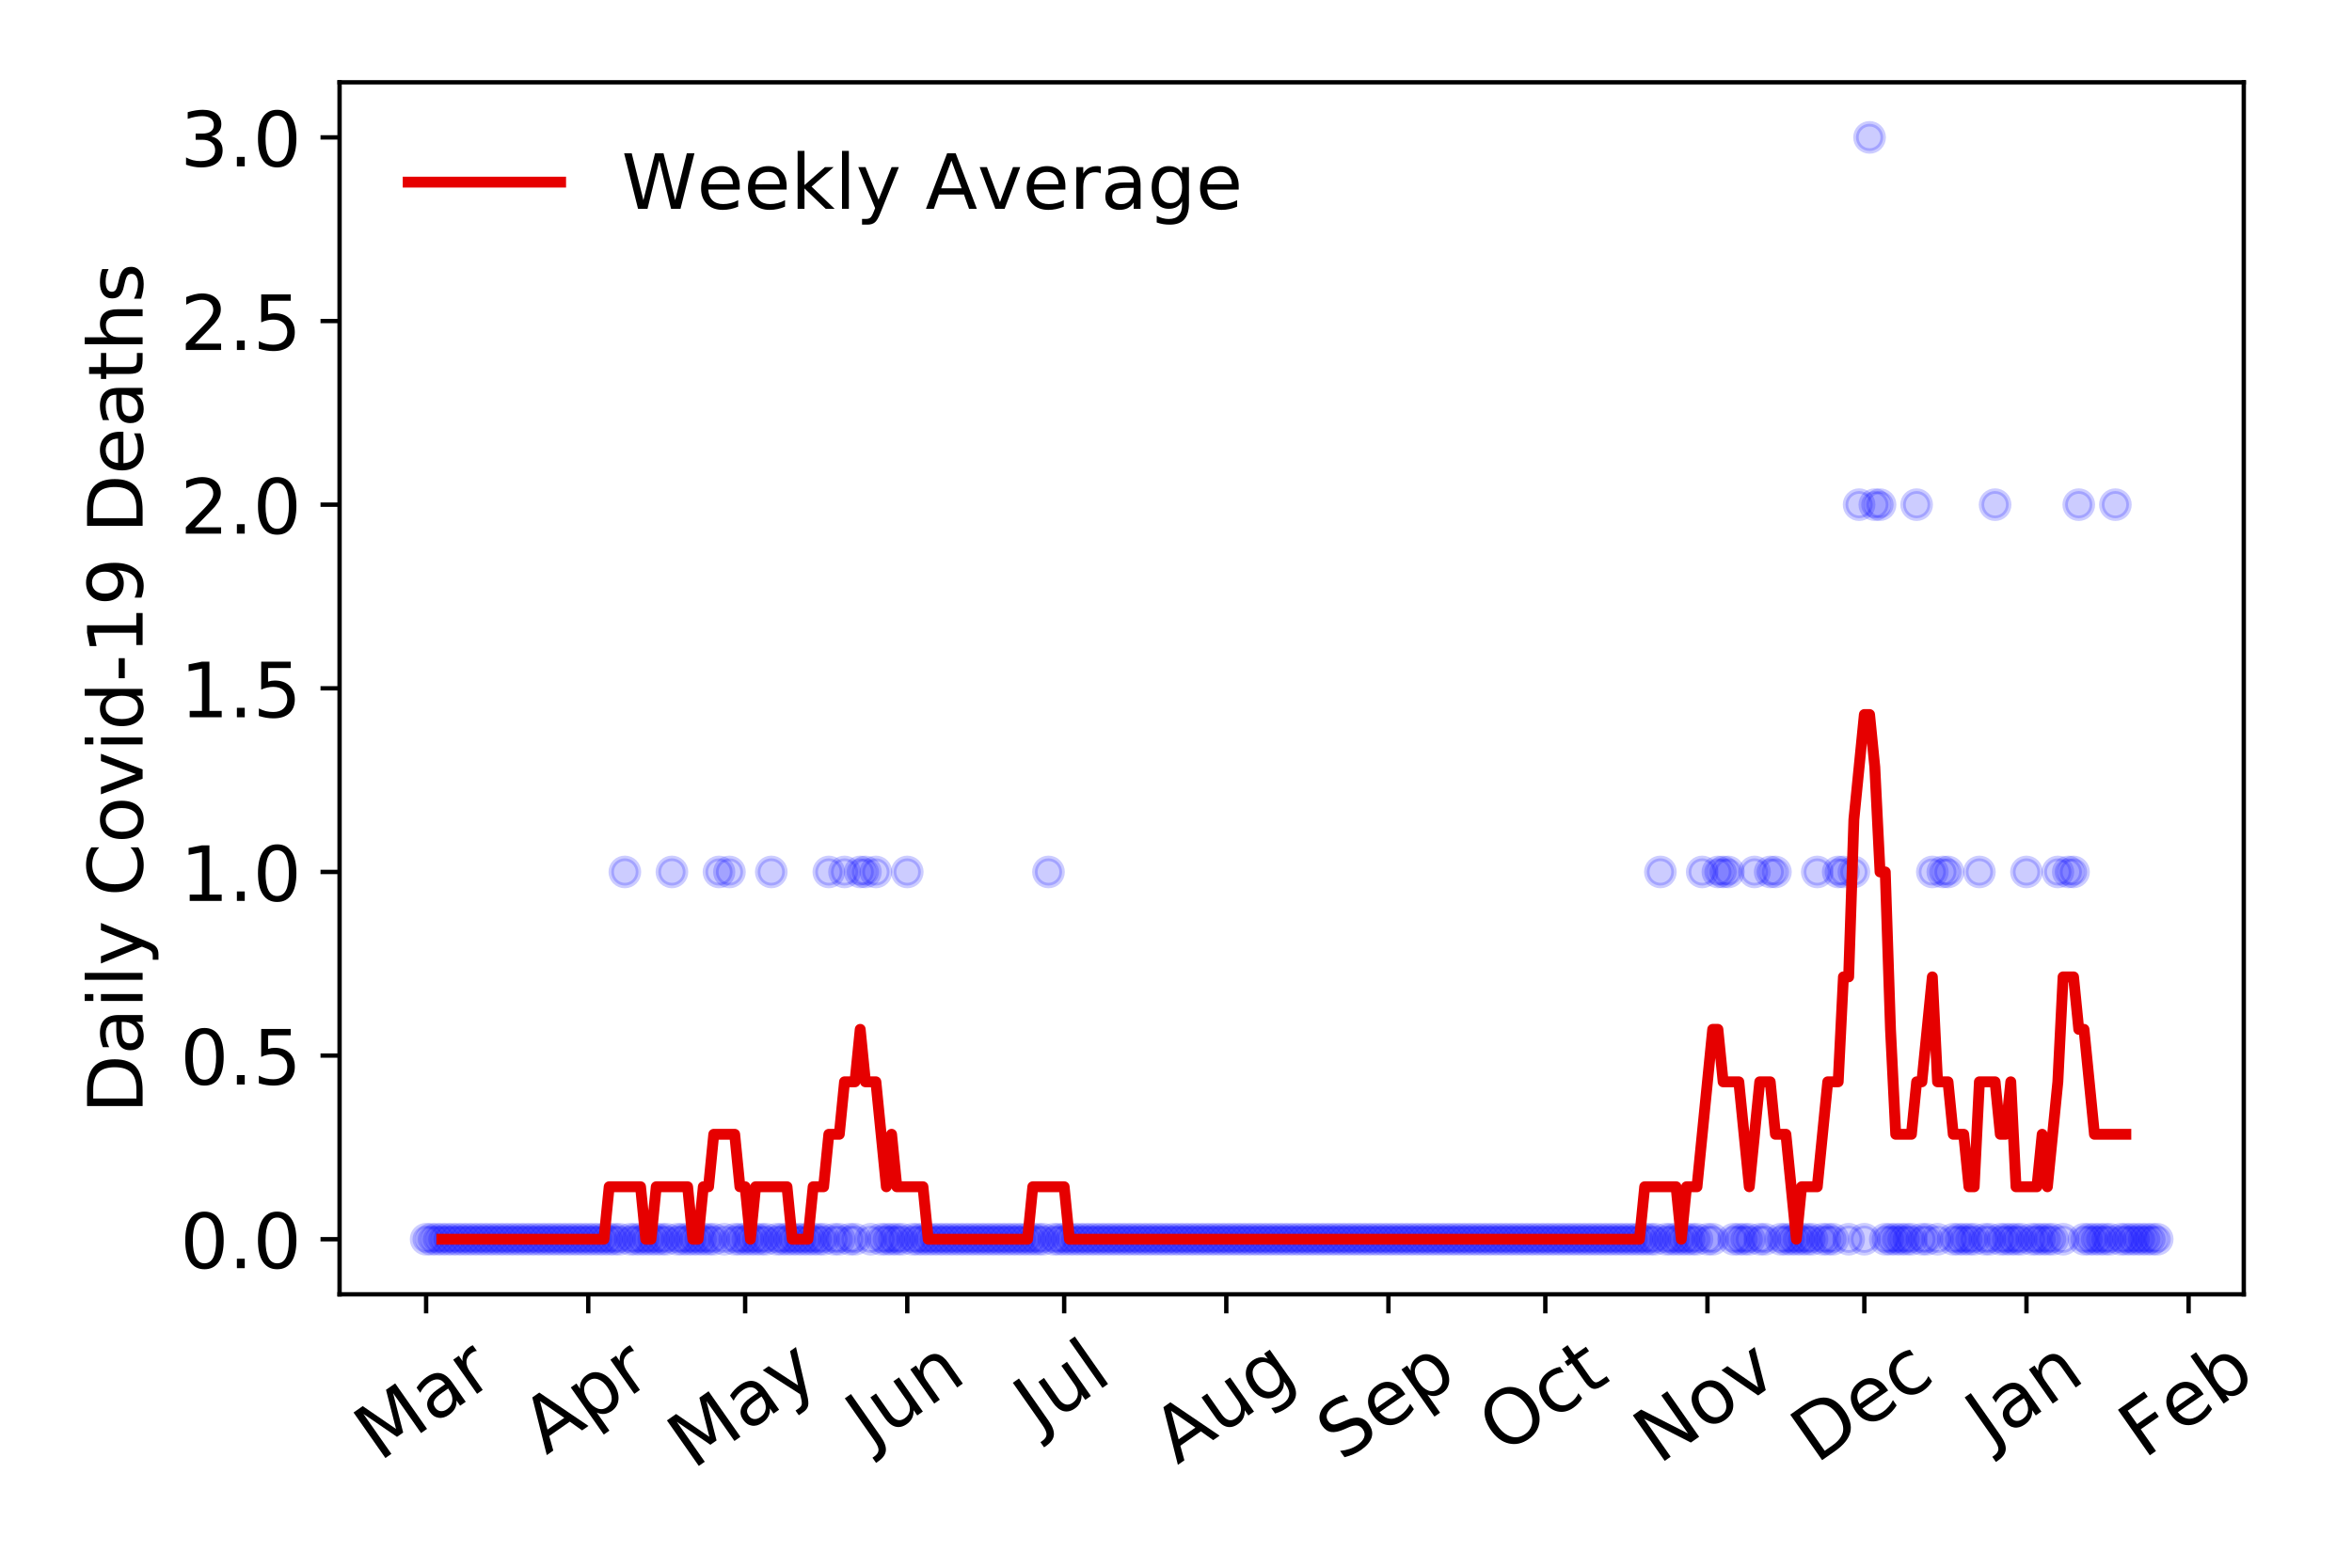 <?xml version="1.0" encoding="utf-8" standalone="no"?>
<!DOCTYPE svg PUBLIC "-//W3C//DTD SVG 1.1//EN"
  "http://www.w3.org/Graphics/SVG/1.1/DTD/svg11.dtd">
<!-- Created with matplotlib (https://matplotlib.org/) -->
<svg height="288pt" version="1.1" viewBox="0 0 432 288" width="432pt" xmlns="http://www.w3.org/2000/svg" xmlns:xlink="http://www.w3.org/1999/xlink">
 <defs>
  <style type="text/css">
*{stroke-linecap:butt;stroke-linejoin:round;}
  </style>
 </defs>
 <g id="figure_1">
  <g id="patch_1">
   <path d="M 0 288 
L 432 288 
L 432 0 
L 0 0 
z
" style="fill:#ffffff;"/>
  </g>
  <g id="axes_1">
   <g id="patch_2">
    <path d="M 62.37 237.778 
L 412.122 237.778 
L 412.122 15.12 
L 62.37 15.12 
z
" style="fill:#ffffff;"/>
   </g>
   <g id="matplotlib.axis_1">
    <g id="xtick_1">
     <g id="line2d_1">
      <defs>
       <path d="M 0 0 
L 0 3.5 
" id="mc6f666616e" style="stroke:#000000;stroke-width:0.8;"/>
      </defs>
      <g>
       <use style="stroke:#000000;stroke-width:0.8;" x="78.268" xlink:href="#mc6f666616e" y="237.778"/>
      </g>
     </g>
     <g id="text_1">
      <!-- Mar -->
      <defs>
       <path d="M 9.812 72.906 
L 24.516 72.906 
L 43.109 23.297 
L 61.812 72.906 
L 76.516 72.906 
L 76.516 0 
L 66.891 0 
L 66.891 64.016 
L 48.094 14.016 
L 38.188 14.016 
L 19.391 64.016 
L 19.391 0 
L 9.812 0 
z
" id="DejaVuSans-77"/>
       <path d="M 34.281 27.484 
Q 23.391 27.484 19.188 25 
Q 14.984 22.516 14.984 16.5 
Q 14.984 11.719 18.141 8.906 
Q 21.297 6.109 26.703 6.109 
Q 34.188 6.109 38.703 11.406 
Q 43.219 16.703 43.219 25.484 
L 43.219 27.484 
z
M 52.203 31.203 
L 52.203 0 
L 43.219 0 
L 43.219 8.297 
Q 40.141 3.328 35.547 0.953 
Q 30.953 -1.422 24.312 -1.422 
Q 15.922 -1.422 10.953 3.297 
Q 6 8.016 6 15.922 
Q 6 25.141 12.172 29.828 
Q 18.359 34.516 30.609 34.516 
L 43.219 34.516 
L 43.219 35.406 
Q 43.219 41.609 39.141 45 
Q 35.062 48.391 27.688 48.391 
Q 23 48.391 18.547 47.266 
Q 14.109 46.141 10.016 43.891 
L 10.016 52.203 
Q 14.938 54.109 19.578 55.047 
Q 24.219 56 28.609 56 
Q 40.484 56 46.344 49.844 
Q 52.203 43.703 52.203 31.203 
z
" id="DejaVuSans-97"/>
       <path d="M 41.109 46.297 
Q 39.594 47.172 37.812 47.578 
Q 36.031 48 33.891 48 
Q 26.266 48 22.188 43.047 
Q 18.109 38.094 18.109 28.812 
L 18.109 0 
L 9.078 0 
L 9.078 54.688 
L 18.109 54.688 
L 18.109 46.188 
Q 20.953 51.172 25.484 53.578 
Q 30.031 56 36.531 56 
Q 37.453 56 38.578 55.875 
Q 39.703 55.766 41.062 55.516 
z
" id="DejaVuSans-114"/>
      </defs>
      <g transform="translate(69.665 268.643)rotate(-35)scale(0.14 -0.14)">
       <use xlink:href="#DejaVuSans-77"/>
       <use x="86.279" xlink:href="#DejaVuSans-97"/>
       <use x="147.559" xlink:href="#DejaVuSans-114"/>
      </g>
     </g>
    </g>
    <g id="xtick_2">
     <g id="line2d_2">
      <g>
       <use style="stroke:#000000;stroke-width:0.8;" x="108.046" xlink:href="#mc6f666616e" y="237.778"/>
      </g>
     </g>
     <g id="text_2">
      <!-- Apr -->
      <defs>
       <path d="M 34.188 63.188 
L 20.797 26.906 
L 47.609 26.906 
z
M 28.609 72.906 
L 39.797 72.906 
L 67.578 0 
L 57.328 0 
L 50.688 18.703 
L 17.828 18.703 
L 11.188 0 
L 0.781 0 
z
" id="DejaVuSans-65"/>
       <path d="M 18.109 8.203 
L 18.109 -20.797 
L 9.078 -20.797 
L 9.078 54.688 
L 18.109 54.688 
L 18.109 46.391 
Q 20.953 51.266 25.266 53.625 
Q 29.594 56 35.594 56 
Q 45.562 56 51.781 48.094 
Q 58.016 40.188 58.016 27.297 
Q 58.016 14.406 51.781 6.484 
Q 45.562 -1.422 35.594 -1.422 
Q 29.594 -1.422 25.266 0.953 
Q 20.953 3.328 18.109 8.203 
z
M 48.688 27.297 
Q 48.688 37.203 44.609 42.844 
Q 40.531 48.484 33.406 48.484 
Q 26.266 48.484 22.188 42.844 
Q 18.109 37.203 18.109 27.297 
Q 18.109 17.391 22.188 11.75 
Q 26.266 6.109 33.406 6.109 
Q 40.531 6.109 44.609 11.75 
Q 48.688 17.391 48.688 27.297 
z
" id="DejaVuSans-112"/>
      </defs>
      <g transform="translate(100.342 267.384)rotate(-35)scale(0.14 -0.14)">
       <use xlink:href="#DejaVuSans-65"/>
       <use x="68.408" xlink:href="#DejaVuSans-112"/>
       <use x="131.885" xlink:href="#DejaVuSans-114"/>
      </g>
     </g>
    </g>
    <g id="xtick_3">
     <g id="line2d_3">
      <g>
       <use style="stroke:#000000;stroke-width:0.8;" x="136.864" xlink:href="#mc6f666616e" y="237.778"/>
      </g>
     </g>
     <g id="text_3">
      <!-- May -->
      <defs>
       <path d="M 32.172 -5.078 
Q 28.375 -14.844 24.75 -17.812 
Q 21.141 -20.797 15.094 -20.797 
L 7.906 -20.797 
L 7.906 -13.281 
L 13.188 -13.281 
Q 16.891 -13.281 18.938 -11.516 
Q 21 -9.766 23.484 -3.219 
L 25.094 0.875 
L 2.984 54.688 
L 12.5 54.688 
L 29.594 11.922 
L 46.688 54.688 
L 56.203 54.688 
z
" id="DejaVuSans-121"/>
      </defs>
      <g transform="translate(127.225 270.094)rotate(-35)scale(0.14 -0.14)">
       <use xlink:href="#DejaVuSans-77"/>
       <use x="86.279" xlink:href="#DejaVuSans-97"/>
       <use x="147.559" xlink:href="#DejaVuSans-121"/>
      </g>
     </g>
    </g>
    <g id="xtick_4">
     <g id="line2d_4">
      <g>
       <use style="stroke:#000000;stroke-width:0.8;" x="166.642" xlink:href="#mc6f666616e" y="237.778"/>
      </g>
     </g>
     <g id="text_4">
      <!-- Jun -->
      <defs>
       <path d="M 9.812 72.906 
L 19.672 72.906 
L 19.672 5.078 
Q 19.672 -8.109 14.672 -14.062 
Q 9.672 -20.016 -1.422 -20.016 
L -5.172 -20.016 
L -5.172 -11.719 
L -2.094 -11.719 
Q 4.438 -11.719 7.125 -8.047 
Q 9.812 -4.391 9.812 5.078 
z
" id="DejaVuSans-74"/>
       <path d="M 8.5 21.578 
L 8.5 54.688 
L 17.484 54.688 
L 17.484 21.922 
Q 17.484 14.156 20.5 10.266 
Q 23.531 6.391 29.594 6.391 
Q 36.859 6.391 41.078 11.031 
Q 45.312 15.672 45.312 23.688 
L 45.312 54.688 
L 54.297 54.688 
L 54.297 0 
L 45.312 0 
L 45.312 8.406 
Q 42.047 3.422 37.719 1 
Q 33.406 -1.422 27.688 -1.422 
Q 18.266 -1.422 13.375 4.438 
Q 8.5 10.297 8.5 21.578 
z
M 31.109 56 
z
" id="DejaVuSans-117"/>
       <path d="M 54.891 33.016 
L 54.891 0 
L 45.906 0 
L 45.906 32.719 
Q 45.906 40.484 42.875 44.328 
Q 39.844 48.188 33.797 48.188 
Q 26.516 48.188 22.312 43.547 
Q 18.109 38.922 18.109 30.906 
L 18.109 0 
L 9.078 0 
L 9.078 54.688 
L 18.109 54.688 
L 18.109 46.188 
Q 21.344 51.125 25.703 53.562 
Q 30.078 56 35.797 56 
Q 45.219 56 50.047 50.172 
Q 54.891 44.344 54.891 33.016 
z
" id="DejaVuSans-110"/>
      </defs>
      <g transform="translate(159.899 266.039)rotate(-35)scale(0.14 -0.14)">
       <use xlink:href="#DejaVuSans-74"/>
       <use x="29.492" xlink:href="#DejaVuSans-117"/>
       <use x="92.871" xlink:href="#DejaVuSans-110"/>
      </g>
     </g>
    </g>
    <g id="xtick_5">
     <g id="line2d_5">
      <g>
       <use style="stroke:#000000;stroke-width:0.8;" x="195.46" xlink:href="#mc6f666616e" y="237.778"/>
      </g>
     </g>
     <g id="text_5">
      <!-- Jul -->
      <defs>
       <path d="M 9.422 75.984 
L 18.406 75.984 
L 18.406 0 
L 9.422 0 
z
" id="DejaVuSans-108"/>
      </defs>
      <g transform="translate(190.757 263.181)rotate(-35)scale(0.14 -0.14)">
       <use xlink:href="#DejaVuSans-74"/>
       <use x="29.492" xlink:href="#DejaVuSans-117"/>
       <use x="92.871" xlink:href="#DejaVuSans-108"/>
      </g>
     </g>
    </g>
    <g id="xtick_6">
     <g id="line2d_6">
      <g>
       <use style="stroke:#000000;stroke-width:0.8;" x="225.238" xlink:href="#mc6f666616e" y="237.778"/>
      </g>
     </g>
     <g id="text_6">
      <!-- Aug -->
      <defs>
       <path d="M 45.406 27.984 
Q 45.406 37.75 41.375 43.109 
Q 37.359 48.484 30.078 48.484 
Q 22.859 48.484 18.828 43.109 
Q 14.797 37.75 14.797 27.984 
Q 14.797 18.266 18.828 12.891 
Q 22.859 7.516 30.078 7.516 
Q 37.359 7.516 41.375 12.891 
Q 45.406 18.266 45.406 27.984 
z
M 54.391 6.781 
Q 54.391 -7.172 48.188 -13.984 
Q 42 -20.797 29.203 -20.797 
Q 24.469 -20.797 20.266 -20.094 
Q 16.062 -19.391 12.109 -17.922 
L 12.109 -9.188 
Q 16.062 -11.328 19.922 -12.344 
Q 23.781 -13.375 27.781 -13.375 
Q 36.625 -13.375 41.016 -8.766 
Q 45.406 -4.156 45.406 5.172 
L 45.406 9.625 
Q 42.625 4.781 38.281 2.391 
Q 33.938 0 27.875 0 
Q 17.828 0 11.672 7.656 
Q 5.516 15.328 5.516 27.984 
Q 5.516 40.672 11.672 48.328 
Q 17.828 56 27.875 56 
Q 33.938 56 38.281 53.609 
Q 42.625 51.219 45.406 46.391 
L 45.406 54.688 
L 54.391 54.688 
z
" id="DejaVuSans-103"/>
      </defs>
      <g transform="translate(216.258 269.172)rotate(-35)scale(0.14 -0.14)">
       <use xlink:href="#DejaVuSans-65"/>
       <use x="68.408" xlink:href="#DejaVuSans-117"/>
       <use x="131.787" xlink:href="#DejaVuSans-103"/>
      </g>
     </g>
    </g>
    <g id="xtick_7">
     <g id="line2d_7">
      <g>
       <use style="stroke:#000000;stroke-width:0.8;" x="255.017" xlink:href="#mc6f666616e" y="237.778"/>
      </g>
     </g>
     <g id="text_7">
      <!-- Sep -->
      <defs>
       <path d="M 53.516 70.516 
L 53.516 60.891 
Q 47.906 63.578 42.922 64.891 
Q 37.938 66.219 33.297 66.219 
Q 25.25 66.219 20.875 63.094 
Q 16.5 59.969 16.5 54.203 
Q 16.5 49.359 19.406 46.891 
Q 22.312 44.438 30.422 42.922 
L 36.375 41.703 
Q 47.406 39.594 52.656 34.297 
Q 57.906 29 57.906 20.125 
Q 57.906 9.516 50.797 4.047 
Q 43.703 -1.422 29.984 -1.422 
Q 24.812 -1.422 18.969 -0.25 
Q 13.141 0.922 6.891 3.219 
L 6.891 13.375 
Q 12.891 10.016 18.656 8.297 
Q 24.422 6.594 29.984 6.594 
Q 38.422 6.594 43.016 9.906 
Q 47.609 13.234 47.609 19.391 
Q 47.609 24.75 44.312 27.781 
Q 41.016 30.812 33.5 32.328 
L 27.484 33.5 
Q 16.453 35.688 11.516 40.375 
Q 6.594 45.062 6.594 53.422 
Q 6.594 63.094 13.406 68.656 
Q 20.219 74.219 32.172 74.219 
Q 37.312 74.219 42.625 73.281 
Q 47.953 72.359 53.516 70.516 
z
" id="DejaVuSans-83"/>
       <path d="M 56.203 29.594 
L 56.203 25.203 
L 14.891 25.203 
Q 15.484 15.922 20.484 11.062 
Q 25.484 6.203 34.422 6.203 
Q 39.594 6.203 44.453 7.469 
Q 49.312 8.734 54.109 11.281 
L 54.109 2.781 
Q 49.266 0.734 44.188 -0.344 
Q 39.109 -1.422 33.891 -1.422 
Q 20.797 -1.422 13.156 6.188 
Q 5.516 13.812 5.516 26.812 
Q 5.516 40.234 12.766 48.109 
Q 20.016 56 32.328 56 
Q 43.359 56 49.781 48.891 
Q 56.203 41.797 56.203 29.594 
z
M 47.219 32.234 
Q 47.125 39.594 43.094 43.984 
Q 39.062 48.391 32.422 48.391 
Q 24.906 48.391 20.391 44.141 
Q 15.875 39.891 15.188 32.172 
z
" id="DejaVuSans-101"/>
      </defs>
      <g transform="translate(246.424 268.629)rotate(-35)scale(0.14 -0.14)">
       <use xlink:href="#DejaVuSans-83"/>
       <use x="63.477" xlink:href="#DejaVuSans-101"/>
       <use x="125" xlink:href="#DejaVuSans-112"/>
      </g>
     </g>
    </g>
    <g id="xtick_8">
     <g id="line2d_8">
      <g>
       <use style="stroke:#000000;stroke-width:0.8;" x="283.835" xlink:href="#mc6f666616e" y="237.778"/>
      </g>
     </g>
     <g id="text_8">
      <!-- Oct -->
      <defs>
       <path d="M 39.406 66.219 
Q 28.656 66.219 22.328 58.203 
Q 16.016 50.203 16.016 36.375 
Q 16.016 22.609 22.328 14.594 
Q 28.656 6.594 39.406 6.594 
Q 50.141 6.594 56.422 14.594 
Q 62.703 22.609 62.703 36.375 
Q 62.703 50.203 56.422 58.203 
Q 50.141 66.219 39.406 66.219 
z
M 39.406 74.219 
Q 54.734 74.219 63.906 63.938 
Q 73.094 53.656 73.094 36.375 
Q 73.094 19.141 63.906 8.859 
Q 54.734 -1.422 39.406 -1.422 
Q 24.031 -1.422 14.812 8.828 
Q 5.609 19.094 5.609 36.375 
Q 5.609 53.656 14.812 63.938 
Q 24.031 74.219 39.406 74.219 
z
" id="DejaVuSans-79"/>
       <path d="M 48.781 52.594 
L 48.781 44.188 
Q 44.969 46.297 41.141 47.344 
Q 37.312 48.391 33.406 48.391 
Q 24.656 48.391 19.812 42.844 
Q 14.984 37.312 14.984 27.297 
Q 14.984 17.281 19.812 11.734 
Q 24.656 6.203 33.406 6.203 
Q 37.312 6.203 41.141 7.25 
Q 44.969 8.297 48.781 10.406 
L 48.781 2.094 
Q 45.016 0.344 40.984 -0.531 
Q 36.969 -1.422 32.422 -1.422 
Q 20.062 -1.422 12.781 6.344 
Q 5.516 14.109 5.516 27.297 
Q 5.516 40.672 12.859 48.328 
Q 20.219 56 33.016 56 
Q 37.156 56 41.109 55.141 
Q 45.062 54.297 48.781 52.594 
z
" id="DejaVuSans-99"/>
       <path d="M 18.312 70.219 
L 18.312 54.688 
L 36.812 54.688 
L 36.812 47.703 
L 18.312 47.703 
L 18.312 18.016 
Q 18.312 11.328 20.141 9.422 
Q 21.969 7.516 27.594 7.516 
L 36.812 7.516 
L 36.812 0 
L 27.594 0 
Q 17.188 0 13.234 3.875 
Q 9.281 7.766 9.281 18.016 
L 9.281 47.703 
L 2.688 47.703 
L 2.688 54.688 
L 9.281 54.688 
L 9.281 70.219 
z
" id="DejaVuSans-116"/>
      </defs>
      <g transform="translate(276.136 267.377)rotate(-35)scale(0.14 -0.14)">
       <use xlink:href="#DejaVuSans-79"/>
       <use x="78.711" xlink:href="#DejaVuSans-99"/>
       <use x="133.691" xlink:href="#DejaVuSans-116"/>
      </g>
     </g>
    </g>
    <g id="xtick_9">
     <g id="line2d_9">
      <g>
       <use style="stroke:#000000;stroke-width:0.8;" x="313.613" xlink:href="#mc6f666616e" y="237.778"/>
      </g>
     </g>
     <g id="text_9">
      <!-- Nov -->
      <defs>
       <path d="M 9.812 72.906 
L 23.094 72.906 
L 55.422 11.922 
L 55.422 72.906 
L 64.984 72.906 
L 64.984 0 
L 51.703 0 
L 19.391 60.984 
L 19.391 0 
L 9.812 0 
z
" id="DejaVuSans-78"/>
       <path d="M 30.609 48.391 
Q 23.391 48.391 19.188 42.75 
Q 14.984 37.109 14.984 27.297 
Q 14.984 17.484 19.156 11.844 
Q 23.344 6.203 30.609 6.203 
Q 37.797 6.203 41.984 11.859 
Q 46.188 17.531 46.188 27.297 
Q 46.188 37.016 41.984 42.703 
Q 37.797 48.391 30.609 48.391 
z
M 30.609 56 
Q 42.328 56 49.016 48.375 
Q 55.719 40.766 55.719 27.297 
Q 55.719 13.875 49.016 6.219 
Q 42.328 -1.422 30.609 -1.422 
Q 18.844 -1.422 12.172 6.219 
Q 5.516 13.875 5.516 27.297 
Q 5.516 40.766 12.172 48.375 
Q 18.844 56 30.609 56 
z
" id="DejaVuSans-111"/>
       <path d="M 2.984 54.688 
L 12.5 54.688 
L 29.594 8.797 
L 46.688 54.688 
L 56.203 54.688 
L 35.688 0 
L 23.484 0 
z
" id="DejaVuSans-118"/>
      </defs>
      <g transform="translate(304.637 269.166)rotate(-35)scale(0.14 -0.14)">
       <use xlink:href="#DejaVuSans-78"/>
       <use x="74.805" xlink:href="#DejaVuSans-111"/>
       <use x="135.986" xlink:href="#DejaVuSans-118"/>
      </g>
     </g>
    </g>
    <g id="xtick_10">
     <g id="line2d_10">
      <g>
       <use style="stroke:#000000;stroke-width:0.8;" x="342.431" xlink:href="#mc6f666616e" y="237.778"/>
      </g>
     </g>
     <g id="text_10">
      <!-- Dec -->
      <defs>
       <path d="M 19.672 64.797 
L 19.672 8.109 
L 31.594 8.109 
Q 46.688 8.109 53.688 14.938 
Q 60.688 21.781 60.688 36.531 
Q 60.688 51.172 53.688 57.984 
Q 46.688 64.797 31.594 64.797 
z
M 9.812 72.906 
L 30.078 72.906 
Q 51.266 72.906 61.172 64.094 
Q 71.094 55.281 71.094 36.531 
Q 71.094 17.672 61.125 8.828 
Q 51.172 0 30.078 0 
L 9.812 0 
z
" id="DejaVuSans-68"/>
      </defs>
      <g transform="translate(333.55 269.032)rotate(-35)scale(0.14 -0.14)">
       <use xlink:href="#DejaVuSans-68"/>
       <use x="77.002" xlink:href="#DejaVuSans-101"/>
       <use x="138.525" xlink:href="#DejaVuSans-99"/>
      </g>
     </g>
    </g>
    <g id="xtick_11">
     <g id="line2d_11">
      <g>
       <use style="stroke:#000000;stroke-width:0.8;" x="372.209" xlink:href="#mc6f666616e" y="237.778"/>
      </g>
     </g>
     <g id="text_11">
      <!-- Jan -->
      <g transform="translate(365.586 265.871)rotate(-35)scale(0.14 -0.14)">
       <use xlink:href="#DejaVuSans-74"/>
       <use x="29.492" xlink:href="#DejaVuSans-97"/>
       <use x="90.771" xlink:href="#DejaVuSans-110"/>
      </g>
     </g>
    </g>
    <g id="xtick_12">
     <g id="line2d_12">
      <g>
       <use style="stroke:#000000;stroke-width:0.8;" x="401.988" xlink:href="#mc6f666616e" y="237.778"/>
      </g>
     </g>
     <g id="text_12">
      <!-- Feb -->
      <defs>
       <path d="M 9.812 72.906 
L 51.703 72.906 
L 51.703 64.594 
L 19.672 64.594 
L 19.672 43.109 
L 48.578 43.109 
L 48.578 34.812 
L 19.672 34.812 
L 19.672 0 
L 9.812 0 
z
" id="DejaVuSans-70"/>
       <path d="M 48.688 27.297 
Q 48.688 37.203 44.609 42.844 
Q 40.531 48.484 33.406 48.484 
Q 26.266 48.484 22.188 42.844 
Q 18.109 37.203 18.109 27.297 
Q 18.109 17.391 22.188 11.75 
Q 26.266 6.109 33.406 6.109 
Q 40.531 6.109 44.609 11.75 
Q 48.688 17.391 48.688 27.297 
z
M 18.109 46.391 
Q 20.953 51.266 25.266 53.625 
Q 29.594 56 35.594 56 
Q 45.562 56 51.781 48.094 
Q 58.016 40.188 58.016 27.297 
Q 58.016 14.406 51.781 6.484 
Q 45.562 -1.422 35.594 -1.422 
Q 29.594 -1.422 25.266 0.953 
Q 20.953 3.328 18.109 8.203 
L 18.109 0 
L 9.078 0 
L 9.078 75.984 
L 18.109 75.984 
z
" id="DejaVuSans-98"/>
      </defs>
      <g transform="translate(393.741 268.143)rotate(-35)scale(0.14 -0.14)">
       <use xlink:href="#DejaVuSans-70"/>
       <use x="57.441" xlink:href="#DejaVuSans-101"/>
       <use x="118.965" xlink:href="#DejaVuSans-98"/>
      </g>
     </g>
    </g>
   </g>
   <g id="matplotlib.axis_2">
    <g id="ytick_1">
     <g id="line2d_13">
      <defs>
       <path d="M 0 0 
L -3.5 0 
" id="md08bdc32fc" style="stroke:#000000;stroke-width:0.8;"/>
      </defs>
      <g>
       <use style="stroke:#000000;stroke-width:0.8;" x="62.37" xlink:href="#md08bdc32fc" y="227.657"/>
      </g>
     </g>
     <g id="text_13">
      <!-- 0.0 -->
      <defs>
       <path d="M 31.781 66.406 
Q 24.172 66.406 20.328 58.906 
Q 16.5 51.422 16.5 36.375 
Q 16.5 21.391 20.328 13.891 
Q 24.172 6.391 31.781 6.391 
Q 39.453 6.391 43.281 13.891 
Q 47.125 21.391 47.125 36.375 
Q 47.125 51.422 43.281 58.906 
Q 39.453 66.406 31.781 66.406 
z
M 31.781 74.219 
Q 44.047 74.219 50.516 64.516 
Q 56.984 54.828 56.984 36.375 
Q 56.984 17.969 50.516 8.266 
Q 44.047 -1.422 31.781 -1.422 
Q 19.531 -1.422 13.062 8.266 
Q 6.594 17.969 6.594 36.375 
Q 6.594 54.828 13.062 64.516 
Q 19.531 74.219 31.781 74.219 
z
" id="DejaVuSans-48"/>
       <path d="M 10.688 12.406 
L 21 12.406 
L 21 0 
L 10.688 0 
z
" id="DejaVuSans-46"/>
      </defs>
      <g transform="translate(33.106 232.976)scale(0.14 -0.14)">
       <use xlink:href="#DejaVuSans-48"/>
       <use x="63.623" xlink:href="#DejaVuSans-46"/>
       <use x="95.41" xlink:href="#DejaVuSans-48"/>
      </g>
     </g>
    </g>
    <g id="ytick_2">
     <g id="line2d_14">
      <g>
       <use style="stroke:#000000;stroke-width:0.8;" x="62.37" xlink:href="#md08bdc32fc" y="193.921"/>
      </g>
     </g>
     <g id="text_14">
      <!-- 0.5 -->
      <defs>
       <path d="M 10.797 72.906 
L 49.516 72.906 
L 49.516 64.594 
L 19.828 64.594 
L 19.828 46.734 
Q 21.969 47.469 24.109 47.828 
Q 26.266 48.188 28.422 48.188 
Q 40.625 48.188 47.75 41.5 
Q 54.891 34.812 54.891 23.391 
Q 54.891 11.625 47.562 5.094 
Q 40.234 -1.422 26.906 -1.422 
Q 22.312 -1.422 17.547 -0.641 
Q 12.797 0.141 7.719 1.703 
L 7.719 11.625 
Q 12.109 9.234 16.797 8.062 
Q 21.484 6.891 26.703 6.891 
Q 35.156 6.891 40.078 11.328 
Q 45.016 15.766 45.016 23.391 
Q 45.016 31 40.078 35.438 
Q 35.156 39.891 26.703 39.891 
Q 22.75 39.891 18.812 39.016 
Q 14.891 38.141 10.797 36.281 
z
" id="DejaVuSans-53"/>
      </defs>
      <g transform="translate(33.106 199.24)scale(0.14 -0.14)">
       <use xlink:href="#DejaVuSans-48"/>
       <use x="63.623" xlink:href="#DejaVuSans-46"/>
       <use x="95.41" xlink:href="#DejaVuSans-53"/>
      </g>
     </g>
    </g>
    <g id="ytick_3">
     <g id="line2d_15">
      <g>
       <use style="stroke:#000000;stroke-width:0.8;" x="62.37" xlink:href="#md08bdc32fc" y="160.185"/>
      </g>
     </g>
     <g id="text_15">
      <!-- 1.0 -->
      <defs>
       <path d="M 12.406 8.297 
L 28.516 8.297 
L 28.516 63.922 
L 10.984 60.406 
L 10.984 69.391 
L 28.422 72.906 
L 38.281 72.906 
L 38.281 8.297 
L 54.391 8.297 
L 54.391 0 
L 12.406 0 
z
" id="DejaVuSans-49"/>
      </defs>
      <g transform="translate(33.106 165.504)scale(0.14 -0.14)">
       <use xlink:href="#DejaVuSans-49"/>
       <use x="63.623" xlink:href="#DejaVuSans-46"/>
       <use x="95.41" xlink:href="#DejaVuSans-48"/>
      </g>
     </g>
    </g>
    <g id="ytick_4">
     <g id="line2d_16">
      <g>
       <use style="stroke:#000000;stroke-width:0.8;" x="62.37" xlink:href="#md08bdc32fc" y="126.449"/>
      </g>
     </g>
     <g id="text_16">
      <!-- 1.5 -->
      <g transform="translate(33.106 131.768)scale(0.14 -0.14)">
       <use xlink:href="#DejaVuSans-49"/>
       <use x="63.623" xlink:href="#DejaVuSans-46"/>
       <use x="95.41" xlink:href="#DejaVuSans-53"/>
      </g>
     </g>
    </g>
    <g id="ytick_5">
     <g id="line2d_17">
      <g>
       <use style="stroke:#000000;stroke-width:0.8;" x="62.37" xlink:href="#md08bdc32fc" y="92.713"/>
      </g>
     </g>
     <g id="text_17">
      <!-- 2.0 -->
      <defs>
       <path d="M 19.188 8.297 
L 53.609 8.297 
L 53.609 0 
L 7.328 0 
L 7.328 8.297 
Q 12.938 14.109 22.625 23.891 
Q 32.328 33.688 34.812 36.531 
Q 39.547 41.844 41.422 45.531 
Q 43.312 49.219 43.312 52.781 
Q 43.312 58.594 39.234 62.25 
Q 35.156 65.922 28.609 65.922 
Q 23.969 65.922 18.812 64.312 
Q 13.672 62.703 7.812 59.422 
L 7.812 69.391 
Q 13.766 71.781 18.938 73 
Q 24.125 74.219 28.422 74.219 
Q 39.75 74.219 46.484 68.547 
Q 53.219 62.891 53.219 53.422 
Q 53.219 48.922 51.531 44.891 
Q 49.859 40.875 45.406 35.406 
Q 44.188 33.984 37.641 27.219 
Q 31.109 20.453 19.188 8.297 
z
" id="DejaVuSans-50"/>
      </defs>
      <g transform="translate(33.106 98.032)scale(0.14 -0.14)">
       <use xlink:href="#DejaVuSans-50"/>
       <use x="63.623" xlink:href="#DejaVuSans-46"/>
       <use x="95.41" xlink:href="#DejaVuSans-48"/>
      </g>
     </g>
    </g>
    <g id="ytick_6">
     <g id="line2d_18">
      <g>
       <use style="stroke:#000000;stroke-width:0.8;" x="62.37" xlink:href="#md08bdc32fc" y="58.977"/>
      </g>
     </g>
     <g id="text_18">
      <!-- 2.5 -->
      <g transform="translate(33.106 64.296)scale(0.14 -0.14)">
       <use xlink:href="#DejaVuSans-50"/>
       <use x="63.623" xlink:href="#DejaVuSans-46"/>
       <use x="95.41" xlink:href="#DejaVuSans-53"/>
      </g>
     </g>
    </g>
    <g id="ytick_7">
     <g id="line2d_19">
      <g>
       <use style="stroke:#000000;stroke-width:0.8;" x="62.37" xlink:href="#md08bdc32fc" y="25.241"/>
      </g>
     </g>
     <g id="text_19">
      <!-- 3.0 -->
      <defs>
       <path d="M 40.578 39.312 
Q 47.656 37.797 51.625 33 
Q 55.609 28.219 55.609 21.188 
Q 55.609 10.406 48.188 4.484 
Q 40.766 -1.422 27.094 -1.422 
Q 22.516 -1.422 17.656 -0.516 
Q 12.797 0.391 7.625 2.203 
L 7.625 11.719 
Q 11.719 9.328 16.594 8.109 
Q 21.484 6.891 26.812 6.891 
Q 36.078 6.891 40.938 10.547 
Q 45.797 14.203 45.797 21.188 
Q 45.797 27.641 41.281 31.266 
Q 36.766 34.906 28.719 34.906 
L 20.219 34.906 
L 20.219 43.016 
L 29.109 43.016 
Q 36.375 43.016 40.234 45.922 
Q 44.094 48.828 44.094 54.297 
Q 44.094 59.906 40.109 62.906 
Q 36.141 65.922 28.719 65.922 
Q 24.656 65.922 20.016 65.031 
Q 15.375 64.156 9.812 62.312 
L 9.812 71.094 
Q 15.438 72.656 20.344 73.438 
Q 25.25 74.219 29.594 74.219 
Q 40.828 74.219 47.359 69.109 
Q 53.906 64.016 53.906 55.328 
Q 53.906 49.266 50.438 45.094 
Q 46.969 40.922 40.578 39.312 
z
" id="DejaVuSans-51"/>
      </defs>
      <g transform="translate(33.106 30.56)scale(0.14 -0.14)">
       <use xlink:href="#DejaVuSans-51"/>
       <use x="63.623" xlink:href="#DejaVuSans-46"/>
       <use x="95.41" xlink:href="#DejaVuSans-48"/>
      </g>
     </g>
    </g>
    <g id="text_20">
     <!-- Daily Covid-19 Deaths -->
     <defs>
      <path d="M 9.422 54.688 
L 18.406 54.688 
L 18.406 0 
L 9.422 0 
z
M 9.422 75.984 
L 18.406 75.984 
L 18.406 64.594 
L 9.422 64.594 
z
" id="DejaVuSans-105"/>
      <path id="DejaVuSans-32"/>
      <path d="M 64.406 67.281 
L 64.406 56.891 
Q 59.422 61.531 53.781 63.812 
Q 48.141 66.109 41.797 66.109 
Q 29.297 66.109 22.656 58.469 
Q 16.016 50.828 16.016 36.375 
Q 16.016 21.969 22.656 14.328 
Q 29.297 6.688 41.797 6.688 
Q 48.141 6.688 53.781 8.984 
Q 59.422 11.281 64.406 15.922 
L 64.406 5.609 
Q 59.234 2.094 53.438 0.328 
Q 47.656 -1.422 41.219 -1.422 
Q 24.656 -1.422 15.125 8.703 
Q 5.609 18.844 5.609 36.375 
Q 5.609 53.953 15.125 64.078 
Q 24.656 74.219 41.219 74.219 
Q 47.75 74.219 53.531 72.484 
Q 59.328 70.75 64.406 67.281 
z
" id="DejaVuSans-67"/>
      <path d="M 45.406 46.391 
L 45.406 75.984 
L 54.391 75.984 
L 54.391 0 
L 45.406 0 
L 45.406 8.203 
Q 42.578 3.328 38.25 0.953 
Q 33.938 -1.422 27.875 -1.422 
Q 17.969 -1.422 11.734 6.484 
Q 5.516 14.406 5.516 27.297 
Q 5.516 40.188 11.734 48.094 
Q 17.969 56 27.875 56 
Q 33.938 56 38.25 53.625 
Q 42.578 51.266 45.406 46.391 
z
M 14.797 27.297 
Q 14.797 17.391 18.875 11.75 
Q 22.953 6.109 30.078 6.109 
Q 37.203 6.109 41.297 11.75 
Q 45.406 17.391 45.406 27.297 
Q 45.406 37.203 41.297 42.844 
Q 37.203 48.484 30.078 48.484 
Q 22.953 48.484 18.875 42.844 
Q 14.797 37.203 14.797 27.297 
z
" id="DejaVuSans-100"/>
      <path d="M 4.891 31.391 
L 31.203 31.391 
L 31.203 23.391 
L 4.891 23.391 
z
" id="DejaVuSans-45"/>
      <path d="M 10.984 1.516 
L 10.984 10.5 
Q 14.703 8.734 18.5 7.812 
Q 22.312 6.891 25.984 6.891 
Q 35.75 6.891 40.891 13.453 
Q 46.047 20.016 46.781 33.406 
Q 43.953 29.203 39.594 26.953 
Q 35.25 24.703 29.984 24.703 
Q 19.047 24.703 12.672 31.312 
Q 6.297 37.938 6.297 49.422 
Q 6.297 60.641 12.938 67.422 
Q 19.578 74.219 30.609 74.219 
Q 43.266 74.219 49.922 64.516 
Q 56.594 54.828 56.594 36.375 
Q 56.594 19.141 48.406 8.859 
Q 40.234 -1.422 26.422 -1.422 
Q 22.703 -1.422 18.891 -0.688 
Q 15.094 0.047 10.984 1.516 
z
M 30.609 32.422 
Q 37.25 32.422 41.125 36.953 
Q 45.016 41.5 45.016 49.422 
Q 45.016 57.281 41.125 61.844 
Q 37.25 66.406 30.609 66.406 
Q 23.969 66.406 20.094 61.844 
Q 16.219 57.281 16.219 49.422 
Q 16.219 41.5 20.094 36.953 
Q 23.969 32.422 30.609 32.422 
z
" id="DejaVuSans-57"/>
      <path d="M 54.891 33.016 
L 54.891 0 
L 45.906 0 
L 45.906 32.719 
Q 45.906 40.484 42.875 44.328 
Q 39.844 48.188 33.797 48.188 
Q 26.516 48.188 22.312 43.547 
Q 18.109 38.922 18.109 30.906 
L 18.109 0 
L 9.078 0 
L 9.078 75.984 
L 18.109 75.984 
L 18.109 46.188 
Q 21.344 51.125 25.703 53.562 
Q 30.078 56 35.797 56 
Q 45.219 56 50.047 50.172 
Q 54.891 44.344 54.891 33.016 
z
" id="DejaVuSans-104"/>
      <path d="M 44.281 53.078 
L 44.281 44.578 
Q 40.484 46.531 36.375 47.5 
Q 32.281 48.484 27.875 48.484 
Q 21.188 48.484 17.844 46.438 
Q 14.5 44.391 14.5 40.281 
Q 14.5 37.156 16.891 35.375 
Q 19.281 33.594 26.516 31.984 
L 29.594 31.297 
Q 39.156 29.25 43.188 25.516 
Q 47.219 21.781 47.219 15.094 
Q 47.219 7.469 41.188 3.016 
Q 35.156 -1.422 24.609 -1.422 
Q 20.219 -1.422 15.453 -0.562 
Q 10.688 0.297 5.422 2 
L 5.422 11.281 
Q 10.406 8.688 15.234 7.391 
Q 20.062 6.109 24.812 6.109 
Q 31.156 6.109 34.562 8.281 
Q 37.984 10.453 37.984 14.406 
Q 37.984 18.062 35.516 20.016 
Q 33.062 21.969 24.703 23.781 
L 21.578 24.516 
Q 13.234 26.266 9.516 29.906 
Q 5.812 33.547 5.812 39.891 
Q 5.812 47.609 11.281 51.797 
Q 16.75 56 26.812 56 
Q 31.781 56 36.172 55.266 
Q 40.578 54.547 44.281 53.078 
z
" id="DejaVuSans-115"/>
     </defs>
     <g transform="translate(26.194 204.56)rotate(-90)scale(0.14 -0.14)">
      <use xlink:href="#DejaVuSans-68"/>
      <use x="77.002" xlink:href="#DejaVuSans-97"/>
      <use x="138.281" xlink:href="#DejaVuSans-105"/>
      <use x="166.064" xlink:href="#DejaVuSans-108"/>
      <use x="193.848" xlink:href="#DejaVuSans-121"/>
      <use x="253.027" xlink:href="#DejaVuSans-32"/>
      <use x="284.814" xlink:href="#DejaVuSans-67"/>
      <use x="354.639" xlink:href="#DejaVuSans-111"/>
      <use x="415.82" xlink:href="#DejaVuSans-118"/>
      <use x="475" xlink:href="#DejaVuSans-105"/>
      <use x="502.783" xlink:href="#DejaVuSans-100"/>
      <use x="566.26" xlink:href="#DejaVuSans-45"/>
      <use x="602.344" xlink:href="#DejaVuSans-49"/>
      <use x="665.967" xlink:href="#DejaVuSans-57"/>
      <use x="729.59" xlink:href="#DejaVuSans-32"/>
      <use x="761.377" xlink:href="#DejaVuSans-68"/>
      <use x="838.379" xlink:href="#DejaVuSans-101"/>
      <use x="899.902" xlink:href="#DejaVuSans-97"/>
      <use x="961.182" xlink:href="#DejaVuSans-116"/>
      <use x="1000.391" xlink:href="#DejaVuSans-104"/>
      <use x="1063.77" xlink:href="#DejaVuSans-115"/>
     </g>
    </g>
   </g>
   <g id="line2d_20">
    <defs>
     <path d="M 0 2.5 
C 0.663 2.5 1.299 2.237 1.768 1.768 
C 2.237 1.299 2.5 0.663 2.5 0 
C 2.5 -0.663 2.237 -1.299 1.768 -1.768 
C 1.299 -2.237 0.663 -2.5 0 -2.5 
C -0.663 -2.5 -1.299 -2.237 -1.768 -1.768 
C -2.237 -1.299 -2.5 -0.663 -2.5 0 
C -2.5 0.663 -2.237 1.299 -1.768 1.768 
C -1.299 2.237 -0.663 2.5 0 2.5 
z
" id="m0407bad39a" style="stroke:#0000ff;stroke-opacity:0.2;"/>
    </defs>
    <g clip-path="url(#paaad1a839a)">
     <use style="fill:#0000ff;fill-opacity:0.2;stroke:#0000ff;stroke-opacity:0.2;" x="78.268" xlink:href="#m0407bad39a" y="227.657"/>
     <use style="fill:#0000ff;fill-opacity:0.2;stroke:#0000ff;stroke-opacity:0.2;" x="79.228" xlink:href="#m0407bad39a" y="227.657"/>
     <use style="fill:#0000ff;fill-opacity:0.2;stroke:#0000ff;stroke-opacity:0.2;" x="80.189" xlink:href="#m0407bad39a" y="227.657"/>
     <use style="fill:#0000ff;fill-opacity:0.2;stroke:#0000ff;stroke-opacity:0.2;" x="81.15" xlink:href="#m0407bad39a" y="227.657"/>
     <use style="fill:#0000ff;fill-opacity:0.2;stroke:#0000ff;stroke-opacity:0.2;" x="82.11" xlink:href="#m0407bad39a" y="227.657"/>
     <use style="fill:#0000ff;fill-opacity:0.2;stroke:#0000ff;stroke-opacity:0.2;" x="83.071" xlink:href="#m0407bad39a" y="227.657"/>
     <use style="fill:#0000ff;fill-opacity:0.2;stroke:#0000ff;stroke-opacity:0.2;" x="84.031" xlink:href="#m0407bad39a" y="227.657"/>
     <use style="fill:#0000ff;fill-opacity:0.2;stroke:#0000ff;stroke-opacity:0.2;" x="84.992" xlink:href="#m0407bad39a" y="227.657"/>
     <use style="fill:#0000ff;fill-opacity:0.2;stroke:#0000ff;stroke-opacity:0.2;" x="85.953" xlink:href="#m0407bad39a" y="227.657"/>
     <use style="fill:#0000ff;fill-opacity:0.2;stroke:#0000ff;stroke-opacity:0.2;" x="86.913" xlink:href="#m0407bad39a" y="227.657"/>
     <use style="fill:#0000ff;fill-opacity:0.2;stroke:#0000ff;stroke-opacity:0.2;" x="87.874" xlink:href="#m0407bad39a" y="227.657"/>
     <use style="fill:#0000ff;fill-opacity:0.2;stroke:#0000ff;stroke-opacity:0.2;" x="88.834" xlink:href="#m0407bad39a" y="227.657"/>
     <use style="fill:#0000ff;fill-opacity:0.2;stroke:#0000ff;stroke-opacity:0.2;" x="89.795" xlink:href="#m0407bad39a" y="227.657"/>
     <use style="fill:#0000ff;fill-opacity:0.2;stroke:#0000ff;stroke-opacity:0.2;" x="90.756" xlink:href="#m0407bad39a" y="227.657"/>
     <use style="fill:#0000ff;fill-opacity:0.2;stroke:#0000ff;stroke-opacity:0.2;" x="91.716" xlink:href="#m0407bad39a" y="227.657"/>
     <use style="fill:#0000ff;fill-opacity:0.2;stroke:#0000ff;stroke-opacity:0.2;" x="92.677" xlink:href="#m0407bad39a" y="227.657"/>
     <use style="fill:#0000ff;fill-opacity:0.2;stroke:#0000ff;stroke-opacity:0.2;" x="93.637" xlink:href="#m0407bad39a" y="227.657"/>
     <use style="fill:#0000ff;fill-opacity:0.2;stroke:#0000ff;stroke-opacity:0.2;" x="94.598" xlink:href="#m0407bad39a" y="227.657"/>
     <use style="fill:#0000ff;fill-opacity:0.2;stroke:#0000ff;stroke-opacity:0.2;" x="95.558" xlink:href="#m0407bad39a" y="227.657"/>
     <use style="fill:#0000ff;fill-opacity:0.2;stroke:#0000ff;stroke-opacity:0.2;" x="96.519" xlink:href="#m0407bad39a" y="227.657"/>
     <use style="fill:#0000ff;fill-opacity:0.2;stroke:#0000ff;stroke-opacity:0.2;" x="97.48" xlink:href="#m0407bad39a" y="227.657"/>
     <use style="fill:#0000ff;fill-opacity:0.2;stroke:#0000ff;stroke-opacity:0.2;" x="98.44" xlink:href="#m0407bad39a" y="227.657"/>
     <use style="fill:#0000ff;fill-opacity:0.2;stroke:#0000ff;stroke-opacity:0.2;" x="99.401" xlink:href="#m0407bad39a" y="227.657"/>
     <use style="fill:#0000ff;fill-opacity:0.2;stroke:#0000ff;stroke-opacity:0.2;" x="100.361" xlink:href="#m0407bad39a" y="227.657"/>
     <use style="fill:#0000ff;fill-opacity:0.2;stroke:#0000ff;stroke-opacity:0.2;" x="101.322" xlink:href="#m0407bad39a" y="227.657"/>
     <use style="fill:#0000ff;fill-opacity:0.2;stroke:#0000ff;stroke-opacity:0.2;" x="102.283" xlink:href="#m0407bad39a" y="227.657"/>
     <use style="fill:#0000ff;fill-opacity:0.2;stroke:#0000ff;stroke-opacity:0.2;" x="103.243" xlink:href="#m0407bad39a" y="227.657"/>
     <use style="fill:#0000ff;fill-opacity:0.2;stroke:#0000ff;stroke-opacity:0.2;" x="104.204" xlink:href="#m0407bad39a" y="227.657"/>
     <use style="fill:#0000ff;fill-opacity:0.2;stroke:#0000ff;stroke-opacity:0.2;" x="105.164" xlink:href="#m0407bad39a" y="227.657"/>
     <use style="fill:#0000ff;fill-opacity:0.2;stroke:#0000ff;stroke-opacity:0.2;" x="106.125" xlink:href="#m0407bad39a" y="227.657"/>
     <use style="fill:#0000ff;fill-opacity:0.2;stroke:#0000ff;stroke-opacity:0.2;" x="107.086" xlink:href="#m0407bad39a" y="227.657"/>
     <use style="fill:#0000ff;fill-opacity:0.2;stroke:#0000ff;stroke-opacity:0.2;" x="108.046" xlink:href="#m0407bad39a" y="227.657"/>
     <use style="fill:#0000ff;fill-opacity:0.2;stroke:#0000ff;stroke-opacity:0.2;" x="109.007" xlink:href="#m0407bad39a" y="227.657"/>
     <use style="fill:#0000ff;fill-opacity:0.2;stroke:#0000ff;stroke-opacity:0.2;" x="109.967" xlink:href="#m0407bad39a" y="227.657"/>
     <use style="fill:#0000ff;fill-opacity:0.2;stroke:#0000ff;stroke-opacity:0.2;" x="110.928" xlink:href="#m0407bad39a" y="227.657"/>
     <use style="fill:#0000ff;fill-opacity:0.2;stroke:#0000ff;stroke-opacity:0.2;" x="111.889" xlink:href="#m0407bad39a" y="227.657"/>
     <use style="fill:#0000ff;fill-opacity:0.2;stroke:#0000ff;stroke-opacity:0.2;" x="112.849" xlink:href="#m0407bad39a" y="227.657"/>
     <use style="fill:#0000ff;fill-opacity:0.2;stroke:#0000ff;stroke-opacity:0.2;" x="113.81" xlink:href="#m0407bad39a" y="227.657"/>
     <use style="fill:#0000ff;fill-opacity:0.2;stroke:#0000ff;stroke-opacity:0.2;" x="114.77" xlink:href="#m0407bad39a" y="160.185"/>
     <use style="fill:#0000ff;fill-opacity:0.2;stroke:#0000ff;stroke-opacity:0.2;" x="115.731" xlink:href="#m0407bad39a" y="227.657"/>
     <use style="fill:#0000ff;fill-opacity:0.2;stroke:#0000ff;stroke-opacity:0.2;" x="116.692" xlink:href="#m0407bad39a" y="227.657"/>
     <use style="fill:#0000ff;fill-opacity:0.2;stroke:#0000ff;stroke-opacity:0.2;" x="117.652" xlink:href="#m0407bad39a" y="227.657"/>
     <use style="fill:#0000ff;fill-opacity:0.2;stroke:#0000ff;stroke-opacity:0.2;" x="118.613" xlink:href="#m0407bad39a" y="227.657"/>
     <use style="fill:#0000ff;fill-opacity:0.2;stroke:#0000ff;stroke-opacity:0.2;" x="119.573" xlink:href="#m0407bad39a" y="227.657"/>
     <use style="fill:#0000ff;fill-opacity:0.2;stroke:#0000ff;stroke-opacity:0.2;" x="120.534" xlink:href="#m0407bad39a" y="227.657"/>
     <use style="fill:#0000ff;fill-opacity:0.2;stroke:#0000ff;stroke-opacity:0.2;" x="121.494" xlink:href="#m0407bad39a" y="227.657"/>
     <use style="fill:#0000ff;fill-opacity:0.2;stroke:#0000ff;stroke-opacity:0.2;" x="122.455" xlink:href="#m0407bad39a" y="227.657"/>
     <use style="fill:#0000ff;fill-opacity:0.2;stroke:#0000ff;stroke-opacity:0.2;" x="123.416" xlink:href="#m0407bad39a" y="160.185"/>
     <use style="fill:#0000ff;fill-opacity:0.2;stroke:#0000ff;stroke-opacity:0.2;" x="124.376" xlink:href="#m0407bad39a" y="227.657"/>
     <use style="fill:#0000ff;fill-opacity:0.2;stroke:#0000ff;stroke-opacity:0.2;" x="125.337" xlink:href="#m0407bad39a" y="227.657"/>
     <use style="fill:#0000ff;fill-opacity:0.2;stroke:#0000ff;stroke-opacity:0.2;" x="126.297" xlink:href="#m0407bad39a" y="227.657"/>
     <use style="fill:#0000ff;fill-opacity:0.2;stroke:#0000ff;stroke-opacity:0.2;" x="127.258" xlink:href="#m0407bad39a" y="227.657"/>
     <use style="fill:#0000ff;fill-opacity:0.2;stroke:#0000ff;stroke-opacity:0.2;" x="128.219" xlink:href="#m0407bad39a" y="227.657"/>
     <use style="fill:#0000ff;fill-opacity:0.2;stroke:#0000ff;stroke-opacity:0.2;" x="129.179" xlink:href="#m0407bad39a" y="227.657"/>
     <use style="fill:#0000ff;fill-opacity:0.2;stroke:#0000ff;stroke-opacity:0.2;" x="130.14" xlink:href="#m0407bad39a" y="227.657"/>
     <use style="fill:#0000ff;fill-opacity:0.2;stroke:#0000ff;stroke-opacity:0.2;" x="131.1" xlink:href="#m0407bad39a" y="227.657"/>
     <use style="fill:#0000ff;fill-opacity:0.2;stroke:#0000ff;stroke-opacity:0.2;" x="132.061" xlink:href="#m0407bad39a" y="160.185"/>
     <use style="fill:#0000ff;fill-opacity:0.2;stroke:#0000ff;stroke-opacity:0.2;" x="133.022" xlink:href="#m0407bad39a" y="227.657"/>
     <use style="fill:#0000ff;fill-opacity:0.2;stroke:#0000ff;stroke-opacity:0.2;" x="133.982" xlink:href="#m0407bad39a" y="160.185"/>
     <use style="fill:#0000ff;fill-opacity:0.2;stroke:#0000ff;stroke-opacity:0.2;" x="134.943" xlink:href="#m0407bad39a" y="227.657"/>
     <use style="fill:#0000ff;fill-opacity:0.2;stroke:#0000ff;stroke-opacity:0.2;" x="135.903" xlink:href="#m0407bad39a" y="227.657"/>
     <use style="fill:#0000ff;fill-opacity:0.2;stroke:#0000ff;stroke-opacity:0.2;" x="136.864" xlink:href="#m0407bad39a" y="227.657"/>
     <use style="fill:#0000ff;fill-opacity:0.2;stroke:#0000ff;stroke-opacity:0.2;" x="137.825" xlink:href="#m0407bad39a" y="227.657"/>
     <use style="fill:#0000ff;fill-opacity:0.2;stroke:#0000ff;stroke-opacity:0.2;" x="138.785" xlink:href="#m0407bad39a" y="227.657"/>
     <use style="fill:#0000ff;fill-opacity:0.2;stroke:#0000ff;stroke-opacity:0.2;" x="139.746" xlink:href="#m0407bad39a" y="227.657"/>
     <use style="fill:#0000ff;fill-opacity:0.2;stroke:#0000ff;stroke-opacity:0.2;" x="140.706" xlink:href="#m0407bad39a" y="227.657"/>
     <use style="fill:#0000ff;fill-opacity:0.2;stroke:#0000ff;stroke-opacity:0.2;" x="141.667" xlink:href="#m0407bad39a" y="160.185"/>
     <use style="fill:#0000ff;fill-opacity:0.2;stroke:#0000ff;stroke-opacity:0.2;" x="142.628" xlink:href="#m0407bad39a" y="227.657"/>
     <use style="fill:#0000ff;fill-opacity:0.2;stroke:#0000ff;stroke-opacity:0.2;" x="143.588" xlink:href="#m0407bad39a" y="227.657"/>
     <use style="fill:#0000ff;fill-opacity:0.2;stroke:#0000ff;stroke-opacity:0.2;" x="144.549" xlink:href="#m0407bad39a" y="227.657"/>
     <use style="fill:#0000ff;fill-opacity:0.2;stroke:#0000ff;stroke-opacity:0.2;" x="145.509" xlink:href="#m0407bad39a" y="227.657"/>
     <use style="fill:#0000ff;fill-opacity:0.2;stroke:#0000ff;stroke-opacity:0.2;" x="146.47" xlink:href="#m0407bad39a" y="227.657"/>
     <use style="fill:#0000ff;fill-opacity:0.2;stroke:#0000ff;stroke-opacity:0.2;" x="147.43" xlink:href="#m0407bad39a" y="227.657"/>
     <use style="fill:#0000ff;fill-opacity:0.2;stroke:#0000ff;stroke-opacity:0.2;" x="148.391" xlink:href="#m0407bad39a" y="227.657"/>
     <use style="fill:#0000ff;fill-opacity:0.2;stroke:#0000ff;stroke-opacity:0.2;" x="149.352" xlink:href="#m0407bad39a" y="227.657"/>
     <use style="fill:#0000ff;fill-opacity:0.2;stroke:#0000ff;stroke-opacity:0.2;" x="150.312" xlink:href="#m0407bad39a" y="227.657"/>
     <use style="fill:#0000ff;fill-opacity:0.2;stroke:#0000ff;stroke-opacity:0.2;" x="151.273" xlink:href="#m0407bad39a" y="227.657"/>
     <use style="fill:#0000ff;fill-opacity:0.2;stroke:#0000ff;stroke-opacity:0.2;" x="152.233" xlink:href="#m0407bad39a" y="160.185"/>
     <use style="fill:#0000ff;fill-opacity:0.2;stroke:#0000ff;stroke-opacity:0.2;" x="153.194" xlink:href="#m0407bad39a" y="227.657"/>
     <use style="fill:#0000ff;fill-opacity:0.2;stroke:#0000ff;stroke-opacity:0.2;" x="154.155" xlink:href="#m0407bad39a" y="227.657"/>
     <use style="fill:#0000ff;fill-opacity:0.2;stroke:#0000ff;stroke-opacity:0.2;" x="155.115" xlink:href="#m0407bad39a" y="160.185"/>
     <use style="fill:#0000ff;fill-opacity:0.2;stroke:#0000ff;stroke-opacity:0.2;" x="156.076" xlink:href="#m0407bad39a" y="227.657"/>
     <use style="fill:#0000ff;fill-opacity:0.2;stroke:#0000ff;stroke-opacity:0.2;" x="157.036" xlink:href="#m0407bad39a" y="227.657"/>
     <use style="fill:#0000ff;fill-opacity:0.2;stroke:#0000ff;stroke-opacity:0.2;" x="157.997" xlink:href="#m0407bad39a" y="160.185"/>
     <use style="fill:#0000ff;fill-opacity:0.2;stroke:#0000ff;stroke-opacity:0.2;" x="158.958" xlink:href="#m0407bad39a" y="160.185"/>
     <use style="fill:#0000ff;fill-opacity:0.2;stroke:#0000ff;stroke-opacity:0.2;" x="159.918" xlink:href="#m0407bad39a" y="227.657"/>
     <use style="fill:#0000ff;fill-opacity:0.2;stroke:#0000ff;stroke-opacity:0.2;" x="160.879" xlink:href="#m0407bad39a" y="160.185"/>
     <use style="fill:#0000ff;fill-opacity:0.2;stroke:#0000ff;stroke-opacity:0.2;" x="161.839" xlink:href="#m0407bad39a" y="227.657"/>
     <use style="fill:#0000ff;fill-opacity:0.2;stroke:#0000ff;stroke-opacity:0.2;" x="162.8" xlink:href="#m0407bad39a" y="227.657"/>
     <use style="fill:#0000ff;fill-opacity:0.2;stroke:#0000ff;stroke-opacity:0.2;" x="163.761" xlink:href="#m0407bad39a" y="227.657"/>
     <use style="fill:#0000ff;fill-opacity:0.2;stroke:#0000ff;stroke-opacity:0.2;" x="164.721" xlink:href="#m0407bad39a" y="227.657"/>
     <use style="fill:#0000ff;fill-opacity:0.2;stroke:#0000ff;stroke-opacity:0.2;" x="165.682" xlink:href="#m0407bad39a" y="227.657"/>
     <use style="fill:#0000ff;fill-opacity:0.2;stroke:#0000ff;stroke-opacity:0.2;" x="166.642" xlink:href="#m0407bad39a" y="160.185"/>
     <use style="fill:#0000ff;fill-opacity:0.2;stroke:#0000ff;stroke-opacity:0.2;" x="167.603" xlink:href="#m0407bad39a" y="227.657"/>
     <use style="fill:#0000ff;fill-opacity:0.2;stroke:#0000ff;stroke-opacity:0.2;" x="168.564" xlink:href="#m0407bad39a" y="227.657"/>
     <use style="fill:#0000ff;fill-opacity:0.2;stroke:#0000ff;stroke-opacity:0.2;" x="169.524" xlink:href="#m0407bad39a" y="227.657"/>
     <use style="fill:#0000ff;fill-opacity:0.2;stroke:#0000ff;stroke-opacity:0.2;" x="170.485" xlink:href="#m0407bad39a" y="227.657"/>
     <use style="fill:#0000ff;fill-opacity:0.2;stroke:#0000ff;stroke-opacity:0.2;" x="171.445" xlink:href="#m0407bad39a" y="227.657"/>
     <use style="fill:#0000ff;fill-opacity:0.2;stroke:#0000ff;stroke-opacity:0.2;" x="172.406" xlink:href="#m0407bad39a" y="227.657"/>
     <use style="fill:#0000ff;fill-opacity:0.2;stroke:#0000ff;stroke-opacity:0.2;" x="173.366" xlink:href="#m0407bad39a" y="227.657"/>
     <use style="fill:#0000ff;fill-opacity:0.2;stroke:#0000ff;stroke-opacity:0.2;" x="174.327" xlink:href="#m0407bad39a" y="227.657"/>
     <use style="fill:#0000ff;fill-opacity:0.2;stroke:#0000ff;stroke-opacity:0.2;" x="175.288" xlink:href="#m0407bad39a" y="227.657"/>
     <use style="fill:#0000ff;fill-opacity:0.2;stroke:#0000ff;stroke-opacity:0.2;" x="176.248" xlink:href="#m0407bad39a" y="227.657"/>
     <use style="fill:#0000ff;fill-opacity:0.2;stroke:#0000ff;stroke-opacity:0.2;" x="177.209" xlink:href="#m0407bad39a" y="227.657"/>
     <use style="fill:#0000ff;fill-opacity:0.2;stroke:#0000ff;stroke-opacity:0.2;" x="178.169" xlink:href="#m0407bad39a" y="227.657"/>
     <use style="fill:#0000ff;fill-opacity:0.2;stroke:#0000ff;stroke-opacity:0.2;" x="179.13" xlink:href="#m0407bad39a" y="227.657"/>
     <use style="fill:#0000ff;fill-opacity:0.2;stroke:#0000ff;stroke-opacity:0.2;" x="180.091" xlink:href="#m0407bad39a" y="227.657"/>
     <use style="fill:#0000ff;fill-opacity:0.2;stroke:#0000ff;stroke-opacity:0.2;" x="181.051" xlink:href="#m0407bad39a" y="227.657"/>
     <use style="fill:#0000ff;fill-opacity:0.2;stroke:#0000ff;stroke-opacity:0.2;" x="182.012" xlink:href="#m0407bad39a" y="227.657"/>
     <use style="fill:#0000ff;fill-opacity:0.2;stroke:#0000ff;stroke-opacity:0.2;" x="182.972" xlink:href="#m0407bad39a" y="227.657"/>
     <use style="fill:#0000ff;fill-opacity:0.2;stroke:#0000ff;stroke-opacity:0.2;" x="183.933" xlink:href="#m0407bad39a" y="227.657"/>
     <use style="fill:#0000ff;fill-opacity:0.2;stroke:#0000ff;stroke-opacity:0.2;" x="184.894" xlink:href="#m0407bad39a" y="227.657"/>
     <use style="fill:#0000ff;fill-opacity:0.2;stroke:#0000ff;stroke-opacity:0.2;" x="185.854" xlink:href="#m0407bad39a" y="227.657"/>
     <use style="fill:#0000ff;fill-opacity:0.2;stroke:#0000ff;stroke-opacity:0.2;" x="186.815" xlink:href="#m0407bad39a" y="227.657"/>
     <use style="fill:#0000ff;fill-opacity:0.2;stroke:#0000ff;stroke-opacity:0.2;" x="187.775" xlink:href="#m0407bad39a" y="227.657"/>
     <use style="fill:#0000ff;fill-opacity:0.2;stroke:#0000ff;stroke-opacity:0.2;" x="188.736" xlink:href="#m0407bad39a" y="227.657"/>
     <use style="fill:#0000ff;fill-opacity:0.2;stroke:#0000ff;stroke-opacity:0.2;" x="189.697" xlink:href="#m0407bad39a" y="227.657"/>
     <use style="fill:#0000ff;fill-opacity:0.2;stroke:#0000ff;stroke-opacity:0.2;" x="190.657" xlink:href="#m0407bad39a" y="227.657"/>
     <use style="fill:#0000ff;fill-opacity:0.2;stroke:#0000ff;stroke-opacity:0.2;" x="191.618" xlink:href="#m0407bad39a" y="227.657"/>
     <use style="fill:#0000ff;fill-opacity:0.2;stroke:#0000ff;stroke-opacity:0.2;" x="192.578" xlink:href="#m0407bad39a" y="160.185"/>
     <use style="fill:#0000ff;fill-opacity:0.2;stroke:#0000ff;stroke-opacity:0.2;" x="193.539" xlink:href="#m0407bad39a" y="227.657"/>
     <use style="fill:#0000ff;fill-opacity:0.2;stroke:#0000ff;stroke-opacity:0.2;" x="194.5" xlink:href="#m0407bad39a" y="227.657"/>
     <use style="fill:#0000ff;fill-opacity:0.2;stroke:#0000ff;stroke-opacity:0.2;" x="195.46" xlink:href="#m0407bad39a" y="227.657"/>
     <use style="fill:#0000ff;fill-opacity:0.2;stroke:#0000ff;stroke-opacity:0.2;" x="196.421" xlink:href="#m0407bad39a" y="227.657"/>
     <use style="fill:#0000ff;fill-opacity:0.2;stroke:#0000ff;stroke-opacity:0.2;" x="197.381" xlink:href="#m0407bad39a" y="227.657"/>
     <use style="fill:#0000ff;fill-opacity:0.2;stroke:#0000ff;stroke-opacity:0.2;" x="198.342" xlink:href="#m0407bad39a" y="227.657"/>
     <use style="fill:#0000ff;fill-opacity:0.2;stroke:#0000ff;stroke-opacity:0.2;" x="199.302" xlink:href="#m0407bad39a" y="227.657"/>
     <use style="fill:#0000ff;fill-opacity:0.2;stroke:#0000ff;stroke-opacity:0.2;" x="200.263" xlink:href="#m0407bad39a" y="227.657"/>
     <use style="fill:#0000ff;fill-opacity:0.2;stroke:#0000ff;stroke-opacity:0.2;" x="201.224" xlink:href="#m0407bad39a" y="227.657"/>
     <use style="fill:#0000ff;fill-opacity:0.2;stroke:#0000ff;stroke-opacity:0.2;" x="202.184" xlink:href="#m0407bad39a" y="227.657"/>
     <use style="fill:#0000ff;fill-opacity:0.2;stroke:#0000ff;stroke-opacity:0.2;" x="203.145" xlink:href="#m0407bad39a" y="227.657"/>
     <use style="fill:#0000ff;fill-opacity:0.2;stroke:#0000ff;stroke-opacity:0.2;" x="204.105" xlink:href="#m0407bad39a" y="227.657"/>
     <use style="fill:#0000ff;fill-opacity:0.2;stroke:#0000ff;stroke-opacity:0.2;" x="205.066" xlink:href="#m0407bad39a" y="227.657"/>
     <use style="fill:#0000ff;fill-opacity:0.2;stroke:#0000ff;stroke-opacity:0.2;" x="206.027" xlink:href="#m0407bad39a" y="227.657"/>
     <use style="fill:#0000ff;fill-opacity:0.2;stroke:#0000ff;stroke-opacity:0.2;" x="206.987" xlink:href="#m0407bad39a" y="227.657"/>
     <use style="fill:#0000ff;fill-opacity:0.2;stroke:#0000ff;stroke-opacity:0.2;" x="207.948" xlink:href="#m0407bad39a" y="227.657"/>
     <use style="fill:#0000ff;fill-opacity:0.2;stroke:#0000ff;stroke-opacity:0.2;" x="208.908" xlink:href="#m0407bad39a" y="227.657"/>
     <use style="fill:#0000ff;fill-opacity:0.2;stroke:#0000ff;stroke-opacity:0.2;" x="209.869" xlink:href="#m0407bad39a" y="227.657"/>
     <use style="fill:#0000ff;fill-opacity:0.2;stroke:#0000ff;stroke-opacity:0.2;" x="210.83" xlink:href="#m0407bad39a" y="227.657"/>
     <use style="fill:#0000ff;fill-opacity:0.2;stroke:#0000ff;stroke-opacity:0.2;" x="211.79" xlink:href="#m0407bad39a" y="227.657"/>
     <use style="fill:#0000ff;fill-opacity:0.2;stroke:#0000ff;stroke-opacity:0.2;" x="212.751" xlink:href="#m0407bad39a" y="227.657"/>
     <use style="fill:#0000ff;fill-opacity:0.2;stroke:#0000ff;stroke-opacity:0.2;" x="213.711" xlink:href="#m0407bad39a" y="227.657"/>
     <use style="fill:#0000ff;fill-opacity:0.2;stroke:#0000ff;stroke-opacity:0.2;" x="214.672" xlink:href="#m0407bad39a" y="227.657"/>
     <use style="fill:#0000ff;fill-opacity:0.2;stroke:#0000ff;stroke-opacity:0.2;" x="215.633" xlink:href="#m0407bad39a" y="227.657"/>
     <use style="fill:#0000ff;fill-opacity:0.2;stroke:#0000ff;stroke-opacity:0.2;" x="216.593" xlink:href="#m0407bad39a" y="227.657"/>
     <use style="fill:#0000ff;fill-opacity:0.2;stroke:#0000ff;stroke-opacity:0.2;" x="217.554" xlink:href="#m0407bad39a" y="227.657"/>
     <use style="fill:#0000ff;fill-opacity:0.2;stroke:#0000ff;stroke-opacity:0.2;" x="218.514" xlink:href="#m0407bad39a" y="227.657"/>
     <use style="fill:#0000ff;fill-opacity:0.2;stroke:#0000ff;stroke-opacity:0.2;" x="219.475" xlink:href="#m0407bad39a" y="227.657"/>
     <use style="fill:#0000ff;fill-opacity:0.2;stroke:#0000ff;stroke-opacity:0.2;" x="220.436" xlink:href="#m0407bad39a" y="227.657"/>
     <use style="fill:#0000ff;fill-opacity:0.2;stroke:#0000ff;stroke-opacity:0.2;" x="221.396" xlink:href="#m0407bad39a" y="227.657"/>
     <use style="fill:#0000ff;fill-opacity:0.2;stroke:#0000ff;stroke-opacity:0.2;" x="222.357" xlink:href="#m0407bad39a" y="227.657"/>
     <use style="fill:#0000ff;fill-opacity:0.2;stroke:#0000ff;stroke-opacity:0.2;" x="223.317" xlink:href="#m0407bad39a" y="227.657"/>
     <use style="fill:#0000ff;fill-opacity:0.2;stroke:#0000ff;stroke-opacity:0.2;" x="224.278" xlink:href="#m0407bad39a" y="227.657"/>
     <use style="fill:#0000ff;fill-opacity:0.2;stroke:#0000ff;stroke-opacity:0.2;" x="225.238" xlink:href="#m0407bad39a" y="227.657"/>
     <use style="fill:#0000ff;fill-opacity:0.2;stroke:#0000ff;stroke-opacity:0.2;" x="226.199" xlink:href="#m0407bad39a" y="227.657"/>
     <use style="fill:#0000ff;fill-opacity:0.2;stroke:#0000ff;stroke-opacity:0.2;" x="227.16" xlink:href="#m0407bad39a" y="227.657"/>
     <use style="fill:#0000ff;fill-opacity:0.2;stroke:#0000ff;stroke-opacity:0.2;" x="228.12" xlink:href="#m0407bad39a" y="227.657"/>
     <use style="fill:#0000ff;fill-opacity:0.2;stroke:#0000ff;stroke-opacity:0.2;" x="229.081" xlink:href="#m0407bad39a" y="227.657"/>
     <use style="fill:#0000ff;fill-opacity:0.2;stroke:#0000ff;stroke-opacity:0.2;" x="230.041" xlink:href="#m0407bad39a" y="227.657"/>
     <use style="fill:#0000ff;fill-opacity:0.2;stroke:#0000ff;stroke-opacity:0.2;" x="231.002" xlink:href="#m0407bad39a" y="227.657"/>
     <use style="fill:#0000ff;fill-opacity:0.2;stroke:#0000ff;stroke-opacity:0.2;" x="231.963" xlink:href="#m0407bad39a" y="227.657"/>
     <use style="fill:#0000ff;fill-opacity:0.2;stroke:#0000ff;stroke-opacity:0.2;" x="232.923" xlink:href="#m0407bad39a" y="227.657"/>
     <use style="fill:#0000ff;fill-opacity:0.2;stroke:#0000ff;stroke-opacity:0.2;" x="233.884" xlink:href="#m0407bad39a" y="227.657"/>
     <use style="fill:#0000ff;fill-opacity:0.2;stroke:#0000ff;stroke-opacity:0.2;" x="234.844" xlink:href="#m0407bad39a" y="227.657"/>
     <use style="fill:#0000ff;fill-opacity:0.2;stroke:#0000ff;stroke-opacity:0.2;" x="235.805" xlink:href="#m0407bad39a" y="227.657"/>
     <use style="fill:#0000ff;fill-opacity:0.2;stroke:#0000ff;stroke-opacity:0.2;" x="236.766" xlink:href="#m0407bad39a" y="227.657"/>
     <use style="fill:#0000ff;fill-opacity:0.2;stroke:#0000ff;stroke-opacity:0.2;" x="237.726" xlink:href="#m0407bad39a" y="227.657"/>
     <use style="fill:#0000ff;fill-opacity:0.2;stroke:#0000ff;stroke-opacity:0.2;" x="238.687" xlink:href="#m0407bad39a" y="227.657"/>
     <use style="fill:#0000ff;fill-opacity:0.2;stroke:#0000ff;stroke-opacity:0.2;" x="239.647" xlink:href="#m0407bad39a" y="227.657"/>
     <use style="fill:#0000ff;fill-opacity:0.2;stroke:#0000ff;stroke-opacity:0.2;" x="240.608" xlink:href="#m0407bad39a" y="227.657"/>
     <use style="fill:#0000ff;fill-opacity:0.2;stroke:#0000ff;stroke-opacity:0.2;" x="241.569" xlink:href="#m0407bad39a" y="227.657"/>
     <use style="fill:#0000ff;fill-opacity:0.2;stroke:#0000ff;stroke-opacity:0.2;" x="242.529" xlink:href="#m0407bad39a" y="227.657"/>
     <use style="fill:#0000ff;fill-opacity:0.2;stroke:#0000ff;stroke-opacity:0.2;" x="243.49" xlink:href="#m0407bad39a" y="227.657"/>
     <use style="fill:#0000ff;fill-opacity:0.2;stroke:#0000ff;stroke-opacity:0.2;" x="244.45" xlink:href="#m0407bad39a" y="227.657"/>
     <use style="fill:#0000ff;fill-opacity:0.2;stroke:#0000ff;stroke-opacity:0.2;" x="245.411" xlink:href="#m0407bad39a" y="227.657"/>
     <use style="fill:#0000ff;fill-opacity:0.2;stroke:#0000ff;stroke-opacity:0.2;" x="246.372" xlink:href="#m0407bad39a" y="227.657"/>
     <use style="fill:#0000ff;fill-opacity:0.2;stroke:#0000ff;stroke-opacity:0.2;" x="247.332" xlink:href="#m0407bad39a" y="227.657"/>
     <use style="fill:#0000ff;fill-opacity:0.2;stroke:#0000ff;stroke-opacity:0.2;" x="248.293" xlink:href="#m0407bad39a" y="227.657"/>
     <use style="fill:#0000ff;fill-opacity:0.2;stroke:#0000ff;stroke-opacity:0.2;" x="249.253" xlink:href="#m0407bad39a" y="227.657"/>
     <use style="fill:#0000ff;fill-opacity:0.2;stroke:#0000ff;stroke-opacity:0.2;" x="250.214" xlink:href="#m0407bad39a" y="227.657"/>
     <use style="fill:#0000ff;fill-opacity:0.2;stroke:#0000ff;stroke-opacity:0.2;" x="251.174" xlink:href="#m0407bad39a" y="227.657"/>
     <use style="fill:#0000ff;fill-opacity:0.2;stroke:#0000ff;stroke-opacity:0.2;" x="252.135" xlink:href="#m0407bad39a" y="227.657"/>
     <use style="fill:#0000ff;fill-opacity:0.2;stroke:#0000ff;stroke-opacity:0.2;" x="253.096" xlink:href="#m0407bad39a" y="227.657"/>
     <use style="fill:#0000ff;fill-opacity:0.2;stroke:#0000ff;stroke-opacity:0.2;" x="254.056" xlink:href="#m0407bad39a" y="227.657"/>
     <use style="fill:#0000ff;fill-opacity:0.2;stroke:#0000ff;stroke-opacity:0.2;" x="255.017" xlink:href="#m0407bad39a" y="227.657"/>
     <use style="fill:#0000ff;fill-opacity:0.2;stroke:#0000ff;stroke-opacity:0.2;" x="255.977" xlink:href="#m0407bad39a" y="227.657"/>
     <use style="fill:#0000ff;fill-opacity:0.2;stroke:#0000ff;stroke-opacity:0.2;" x="256.938" xlink:href="#m0407bad39a" y="227.657"/>
     <use style="fill:#0000ff;fill-opacity:0.2;stroke:#0000ff;stroke-opacity:0.2;" x="257.899" xlink:href="#m0407bad39a" y="227.657"/>
     <use style="fill:#0000ff;fill-opacity:0.2;stroke:#0000ff;stroke-opacity:0.2;" x="258.859" xlink:href="#m0407bad39a" y="227.657"/>
     <use style="fill:#0000ff;fill-opacity:0.2;stroke:#0000ff;stroke-opacity:0.2;" x="259.82" xlink:href="#m0407bad39a" y="227.657"/>
     <use style="fill:#0000ff;fill-opacity:0.2;stroke:#0000ff;stroke-opacity:0.2;" x="260.78" xlink:href="#m0407bad39a" y="227.657"/>
     <use style="fill:#0000ff;fill-opacity:0.2;stroke:#0000ff;stroke-opacity:0.2;" x="261.741" xlink:href="#m0407bad39a" y="227.657"/>
     <use style="fill:#0000ff;fill-opacity:0.2;stroke:#0000ff;stroke-opacity:0.2;" x="262.702" xlink:href="#m0407bad39a" y="227.657"/>
     <use style="fill:#0000ff;fill-opacity:0.2;stroke:#0000ff;stroke-opacity:0.2;" x="263.662" xlink:href="#m0407bad39a" y="227.657"/>
     <use style="fill:#0000ff;fill-opacity:0.2;stroke:#0000ff;stroke-opacity:0.2;" x="264.623" xlink:href="#m0407bad39a" y="227.657"/>
     <use style="fill:#0000ff;fill-opacity:0.2;stroke:#0000ff;stroke-opacity:0.2;" x="265.583" xlink:href="#m0407bad39a" y="227.657"/>
     <use style="fill:#0000ff;fill-opacity:0.2;stroke:#0000ff;stroke-opacity:0.2;" x="266.544" xlink:href="#m0407bad39a" y="227.657"/>
     <use style="fill:#0000ff;fill-opacity:0.2;stroke:#0000ff;stroke-opacity:0.2;" x="267.505" xlink:href="#m0407bad39a" y="227.657"/>
     <use style="fill:#0000ff;fill-opacity:0.2;stroke:#0000ff;stroke-opacity:0.2;" x="268.465" xlink:href="#m0407bad39a" y="227.657"/>
     <use style="fill:#0000ff;fill-opacity:0.2;stroke:#0000ff;stroke-opacity:0.2;" x="269.426" xlink:href="#m0407bad39a" y="227.657"/>
     <use style="fill:#0000ff;fill-opacity:0.2;stroke:#0000ff;stroke-opacity:0.2;" x="270.386" xlink:href="#m0407bad39a" y="227.657"/>
     <use style="fill:#0000ff;fill-opacity:0.2;stroke:#0000ff;stroke-opacity:0.2;" x="271.347" xlink:href="#m0407bad39a" y="227.657"/>
     <use style="fill:#0000ff;fill-opacity:0.2;stroke:#0000ff;stroke-opacity:0.2;" x="272.308" xlink:href="#m0407bad39a" y="227.657"/>
     <use style="fill:#0000ff;fill-opacity:0.2;stroke:#0000ff;stroke-opacity:0.2;" x="273.268" xlink:href="#m0407bad39a" y="227.657"/>
     <use style="fill:#0000ff;fill-opacity:0.2;stroke:#0000ff;stroke-opacity:0.2;" x="274.229" xlink:href="#m0407bad39a" y="227.657"/>
     <use style="fill:#0000ff;fill-opacity:0.2;stroke:#0000ff;stroke-opacity:0.2;" x="275.189" xlink:href="#m0407bad39a" y="227.657"/>
     <use style="fill:#0000ff;fill-opacity:0.2;stroke:#0000ff;stroke-opacity:0.2;" x="276.15" xlink:href="#m0407bad39a" y="227.657"/>
     <use style="fill:#0000ff;fill-opacity:0.2;stroke:#0000ff;stroke-opacity:0.2;" x="277.11" xlink:href="#m0407bad39a" y="227.657"/>
     <use style="fill:#0000ff;fill-opacity:0.2;stroke:#0000ff;stroke-opacity:0.2;" x="278.071" xlink:href="#m0407bad39a" y="227.657"/>
     <use style="fill:#0000ff;fill-opacity:0.2;stroke:#0000ff;stroke-opacity:0.2;" x="279.032" xlink:href="#m0407bad39a" y="227.657"/>
     <use style="fill:#0000ff;fill-opacity:0.2;stroke:#0000ff;stroke-opacity:0.2;" x="279.992" xlink:href="#m0407bad39a" y="227.657"/>
     <use style="fill:#0000ff;fill-opacity:0.2;stroke:#0000ff;stroke-opacity:0.2;" x="280.953" xlink:href="#m0407bad39a" y="227.657"/>
     <use style="fill:#0000ff;fill-opacity:0.2;stroke:#0000ff;stroke-opacity:0.2;" x="281.913" xlink:href="#m0407bad39a" y="227.657"/>
     <use style="fill:#0000ff;fill-opacity:0.2;stroke:#0000ff;stroke-opacity:0.2;" x="282.874" xlink:href="#m0407bad39a" y="227.657"/>
     <use style="fill:#0000ff;fill-opacity:0.2;stroke:#0000ff;stroke-opacity:0.2;" x="283.835" xlink:href="#m0407bad39a" y="227.657"/>
     <use style="fill:#0000ff;fill-opacity:0.2;stroke:#0000ff;stroke-opacity:0.2;" x="284.795" xlink:href="#m0407bad39a" y="227.657"/>
     <use style="fill:#0000ff;fill-opacity:0.2;stroke:#0000ff;stroke-opacity:0.2;" x="285.756" xlink:href="#m0407bad39a" y="227.657"/>
     <use style="fill:#0000ff;fill-opacity:0.2;stroke:#0000ff;stroke-opacity:0.2;" x="286.716" xlink:href="#m0407bad39a" y="227.657"/>
     <use style="fill:#0000ff;fill-opacity:0.2;stroke:#0000ff;stroke-opacity:0.2;" x="287.677" xlink:href="#m0407bad39a" y="227.657"/>
     <use style="fill:#0000ff;fill-opacity:0.2;stroke:#0000ff;stroke-opacity:0.2;" x="288.638" xlink:href="#m0407bad39a" y="227.657"/>
     <use style="fill:#0000ff;fill-opacity:0.2;stroke:#0000ff;stroke-opacity:0.2;" x="289.598" xlink:href="#m0407bad39a" y="227.657"/>
     <use style="fill:#0000ff;fill-opacity:0.2;stroke:#0000ff;stroke-opacity:0.2;" x="290.559" xlink:href="#m0407bad39a" y="227.657"/>
     <use style="fill:#0000ff;fill-opacity:0.2;stroke:#0000ff;stroke-opacity:0.2;" x="291.519" xlink:href="#m0407bad39a" y="227.657"/>
     <use style="fill:#0000ff;fill-opacity:0.2;stroke:#0000ff;stroke-opacity:0.2;" x="292.48" xlink:href="#m0407bad39a" y="227.657"/>
     <use style="fill:#0000ff;fill-opacity:0.2;stroke:#0000ff;stroke-opacity:0.2;" x="293.441" xlink:href="#m0407bad39a" y="227.657"/>
     <use style="fill:#0000ff;fill-opacity:0.2;stroke:#0000ff;stroke-opacity:0.2;" x="294.401" xlink:href="#m0407bad39a" y="227.657"/>
     <use style="fill:#0000ff;fill-opacity:0.2;stroke:#0000ff;stroke-opacity:0.2;" x="295.362" xlink:href="#m0407bad39a" y="227.657"/>
     <use style="fill:#0000ff;fill-opacity:0.2;stroke:#0000ff;stroke-opacity:0.2;" x="296.322" xlink:href="#m0407bad39a" y="227.657"/>
     <use style="fill:#0000ff;fill-opacity:0.2;stroke:#0000ff;stroke-opacity:0.2;" x="297.283" xlink:href="#m0407bad39a" y="227.657"/>
     <use style="fill:#0000ff;fill-opacity:0.2;stroke:#0000ff;stroke-opacity:0.2;" x="298.244" xlink:href="#m0407bad39a" y="227.657"/>
     <use style="fill:#0000ff;fill-opacity:0.2;stroke:#0000ff;stroke-opacity:0.2;" x="299.204" xlink:href="#m0407bad39a" y="227.657"/>
     <use style="fill:#0000ff;fill-opacity:0.2;stroke:#0000ff;stroke-opacity:0.2;" x="300.165" xlink:href="#m0407bad39a" y="227.657"/>
     <use style="fill:#0000ff;fill-opacity:0.2;stroke:#0000ff;stroke-opacity:0.2;" x="301.125" xlink:href="#m0407bad39a" y="227.657"/>
     <use style="fill:#0000ff;fill-opacity:0.2;stroke:#0000ff;stroke-opacity:0.2;" x="302.086" xlink:href="#m0407bad39a" y="227.657"/>
     <use style="fill:#0000ff;fill-opacity:0.2;stroke:#0000ff;stroke-opacity:0.2;" x="303.046" xlink:href="#m0407bad39a" y="227.657"/>
     <use style="fill:#0000ff;fill-opacity:0.2;stroke:#0000ff;stroke-opacity:0.2;" x="304.007" xlink:href="#m0407bad39a" y="227.657"/>
     <use style="fill:#0000ff;fill-opacity:0.2;stroke:#0000ff;stroke-opacity:0.2;" x="304.968" xlink:href="#m0407bad39a" y="160.185"/>
     <use style="fill:#0000ff;fill-opacity:0.2;stroke:#0000ff;stroke-opacity:0.2;" x="305.928" xlink:href="#m0407bad39a" y="227.657"/>
     <use style="fill:#0000ff;fill-opacity:0.2;stroke:#0000ff;stroke-opacity:0.2;" x="306.889" xlink:href="#m0407bad39a" y="227.657"/>
     <use style="fill:#0000ff;fill-opacity:0.2;stroke:#0000ff;stroke-opacity:0.2;" x="307.849" xlink:href="#m0407bad39a" y="227.657"/>
     <use style="fill:#0000ff;fill-opacity:0.2;stroke:#0000ff;stroke-opacity:0.2;" x="308.81" xlink:href="#m0407bad39a" y="227.657"/>
     <use style="fill:#0000ff;fill-opacity:0.2;stroke:#0000ff;stroke-opacity:0.2;" x="309.771" xlink:href="#m0407bad39a" y="227.657"/>
     <use style="fill:#0000ff;fill-opacity:0.2;stroke:#0000ff;stroke-opacity:0.2;" x="310.731" xlink:href="#m0407bad39a" y="227.657"/>
     <use style="fill:#0000ff;fill-opacity:0.2;stroke:#0000ff;stroke-opacity:0.2;" x="311.692" xlink:href="#m0407bad39a" y="227.657"/>
     <use style="fill:#0000ff;fill-opacity:0.2;stroke:#0000ff;stroke-opacity:0.2;" x="312.652" xlink:href="#m0407bad39a" y="160.185"/>
     <use style="fill:#0000ff;fill-opacity:0.2;stroke:#0000ff;stroke-opacity:0.2;" x="313.613" xlink:href="#m0407bad39a" y="227.657"/>
     <use style="fill:#0000ff;fill-opacity:0.2;stroke:#0000ff;stroke-opacity:0.2;" x="314.574" xlink:href="#m0407bad39a" y="227.657"/>
     <use style="fill:#0000ff;fill-opacity:0.2;stroke:#0000ff;stroke-opacity:0.2;" x="315.534" xlink:href="#m0407bad39a" y="160.185"/>
     <use style="fill:#0000ff;fill-opacity:0.2;stroke:#0000ff;stroke-opacity:0.2;" x="316.495" xlink:href="#m0407bad39a" y="160.185"/>
     <use style="fill:#0000ff;fill-opacity:0.2;stroke:#0000ff;stroke-opacity:0.2;" x="317.455" xlink:href="#m0407bad39a" y="160.185"/>
     <use style="fill:#0000ff;fill-opacity:0.2;stroke:#0000ff;stroke-opacity:0.2;" x="318.416" xlink:href="#m0407bad39a" y="227.657"/>
     <use style="fill:#0000ff;fill-opacity:0.2;stroke:#0000ff;stroke-opacity:0.2;" x="319.377" xlink:href="#m0407bad39a" y="227.657"/>
     <use style="fill:#0000ff;fill-opacity:0.2;stroke:#0000ff;stroke-opacity:0.2;" x="320.337" xlink:href="#m0407bad39a" y="227.657"/>
     <use style="fill:#0000ff;fill-opacity:0.2;stroke:#0000ff;stroke-opacity:0.2;" x="321.298" xlink:href="#m0407bad39a" y="227.657"/>
     <use style="fill:#0000ff;fill-opacity:0.2;stroke:#0000ff;stroke-opacity:0.2;" x="322.258" xlink:href="#m0407bad39a" y="160.185"/>
     <use style="fill:#0000ff;fill-opacity:0.2;stroke:#0000ff;stroke-opacity:0.2;" x="323.219" xlink:href="#m0407bad39a" y="227.657"/>
     <use style="fill:#0000ff;fill-opacity:0.2;stroke:#0000ff;stroke-opacity:0.2;" x="324.18" xlink:href="#m0407bad39a" y="227.657"/>
     <use style="fill:#0000ff;fill-opacity:0.2;stroke:#0000ff;stroke-opacity:0.2;" x="325.14" xlink:href="#m0407bad39a" y="160.185"/>
     <use style="fill:#0000ff;fill-opacity:0.2;stroke:#0000ff;stroke-opacity:0.2;" x="326.101" xlink:href="#m0407bad39a" y="160.185"/>
     <use style="fill:#0000ff;fill-opacity:0.2;stroke:#0000ff;stroke-opacity:0.2;" x="327.061" xlink:href="#m0407bad39a" y="227.657"/>
     <use style="fill:#0000ff;fill-opacity:0.2;stroke:#0000ff;stroke-opacity:0.2;" x="328.022" xlink:href="#m0407bad39a" y="227.657"/>
     <use style="fill:#0000ff;fill-opacity:0.2;stroke:#0000ff;stroke-opacity:0.2;" x="328.982" xlink:href="#m0407bad39a" y="227.657"/>
     <use style="fill:#0000ff;fill-opacity:0.2;stroke:#0000ff;stroke-opacity:0.2;" x="329.943" xlink:href="#m0407bad39a" y="227.657"/>
     <use style="fill:#0000ff;fill-opacity:0.2;stroke:#0000ff;stroke-opacity:0.2;" x="330.904" xlink:href="#m0407bad39a" y="227.657"/>
     <use style="fill:#0000ff;fill-opacity:0.2;stroke:#0000ff;stroke-opacity:0.2;" x="331.864" xlink:href="#m0407bad39a" y="227.657"/>
     <use style="fill:#0000ff;fill-opacity:0.2;stroke:#0000ff;stroke-opacity:0.2;" x="332.825" xlink:href="#m0407bad39a" y="227.657"/>
     <use style="fill:#0000ff;fill-opacity:0.2;stroke:#0000ff;stroke-opacity:0.2;" x="333.785" xlink:href="#m0407bad39a" y="160.185"/>
     <use style="fill:#0000ff;fill-opacity:0.2;stroke:#0000ff;stroke-opacity:0.2;" x="334.746" xlink:href="#m0407bad39a" y="227.657"/>
     <use style="fill:#0000ff;fill-opacity:0.2;stroke:#0000ff;stroke-opacity:0.2;" x="335.707" xlink:href="#m0407bad39a" y="227.657"/>
     <use style="fill:#0000ff;fill-opacity:0.2;stroke:#0000ff;stroke-opacity:0.2;" x="336.667" xlink:href="#m0407bad39a" y="227.657"/>
     <use style="fill:#0000ff;fill-opacity:0.2;stroke:#0000ff;stroke-opacity:0.2;" x="337.628" xlink:href="#m0407bad39a" y="160.185"/>
     <use style="fill:#0000ff;fill-opacity:0.2;stroke:#0000ff;stroke-opacity:0.2;" x="338.588" xlink:href="#m0407bad39a" y="160.185"/>
     <use style="fill:#0000ff;fill-opacity:0.2;stroke:#0000ff;stroke-opacity:0.2;" x="339.549" xlink:href="#m0407bad39a" y="227.657"/>
     <use style="fill:#0000ff;fill-opacity:0.2;stroke:#0000ff;stroke-opacity:0.2;" x="340.51" xlink:href="#m0407bad39a" y="160.185"/>
     <use style="fill:#0000ff;fill-opacity:0.2;stroke:#0000ff;stroke-opacity:0.2;" x="341.47" xlink:href="#m0407bad39a" y="92.713"/>
     <use style="fill:#0000ff;fill-opacity:0.2;stroke:#0000ff;stroke-opacity:0.2;" x="342.431" xlink:href="#m0407bad39a" y="227.657"/>
     <use style="fill:#0000ff;fill-opacity:0.2;stroke:#0000ff;stroke-opacity:0.2;" x="343.391" xlink:href="#m0407bad39a" y="25.241"/>
     <use style="fill:#0000ff;fill-opacity:0.2;stroke:#0000ff;stroke-opacity:0.2;" x="344.352" xlink:href="#m0407bad39a" y="92.713"/>
     <use style="fill:#0000ff;fill-opacity:0.2;stroke:#0000ff;stroke-opacity:0.2;" x="345.313" xlink:href="#m0407bad39a" y="92.713"/>
     <use style="fill:#0000ff;fill-opacity:0.2;stroke:#0000ff;stroke-opacity:0.2;" x="346.273" xlink:href="#m0407bad39a" y="227.657"/>
     <use style="fill:#0000ff;fill-opacity:0.2;stroke:#0000ff;stroke-opacity:0.2;" x="347.234" xlink:href="#m0407bad39a" y="227.657"/>
     <use style="fill:#0000ff;fill-opacity:0.2;stroke:#0000ff;stroke-opacity:0.2;" x="348.194" xlink:href="#m0407bad39a" y="227.657"/>
     <use style="fill:#0000ff;fill-opacity:0.2;stroke:#0000ff;stroke-opacity:0.2;" x="349.155" xlink:href="#m0407bad39a" y="227.657"/>
     <use style="fill:#0000ff;fill-opacity:0.2;stroke:#0000ff;stroke-opacity:0.2;" x="350.116" xlink:href="#m0407bad39a" y="227.657"/>
     <use style="fill:#0000ff;fill-opacity:0.2;stroke:#0000ff;stroke-opacity:0.2;" x="351.076" xlink:href="#m0407bad39a" y="227.657"/>
     <use style="fill:#0000ff;fill-opacity:0.2;stroke:#0000ff;stroke-opacity:0.2;" x="352.037" xlink:href="#m0407bad39a" y="92.713"/>
     <use style="fill:#0000ff;fill-opacity:0.2;stroke:#0000ff;stroke-opacity:0.2;" x="352.997" xlink:href="#m0407bad39a" y="227.657"/>
     <use style="fill:#0000ff;fill-opacity:0.2;stroke:#0000ff;stroke-opacity:0.2;" x="353.958" xlink:href="#m0407bad39a" y="227.657"/>
     <use style="fill:#0000ff;fill-opacity:0.2;stroke:#0000ff;stroke-opacity:0.2;" x="354.918" xlink:href="#m0407bad39a" y="160.185"/>
     <use style="fill:#0000ff;fill-opacity:0.2;stroke:#0000ff;stroke-opacity:0.2;" x="355.879" xlink:href="#m0407bad39a" y="227.657"/>
     <use style="fill:#0000ff;fill-opacity:0.2;stroke:#0000ff;stroke-opacity:0.2;" x="356.84" xlink:href="#m0407bad39a" y="160.185"/>
     <use style="fill:#0000ff;fill-opacity:0.2;stroke:#0000ff;stroke-opacity:0.2;" x="357.8" xlink:href="#m0407bad39a" y="160.185"/>
     <use style="fill:#0000ff;fill-opacity:0.2;stroke:#0000ff;stroke-opacity:0.2;" x="358.761" xlink:href="#m0407bad39a" y="227.657"/>
     <use style="fill:#0000ff;fill-opacity:0.2;stroke:#0000ff;stroke-opacity:0.2;" x="359.721" xlink:href="#m0407bad39a" y="227.657"/>
     <use style="fill:#0000ff;fill-opacity:0.2;stroke:#0000ff;stroke-opacity:0.2;" x="360.682" xlink:href="#m0407bad39a" y="227.657"/>
     <use style="fill:#0000ff;fill-opacity:0.2;stroke:#0000ff;stroke-opacity:0.2;" x="361.643" xlink:href="#m0407bad39a" y="227.657"/>
     <use style="fill:#0000ff;fill-opacity:0.2;stroke:#0000ff;stroke-opacity:0.2;" x="362.603" xlink:href="#m0407bad39a" y="227.657"/>
     <use style="fill:#0000ff;fill-opacity:0.2;stroke:#0000ff;stroke-opacity:0.2;" x="363.564" xlink:href="#m0407bad39a" y="160.185"/>
     <use style="fill:#0000ff;fill-opacity:0.2;stroke:#0000ff;stroke-opacity:0.2;" x="364.524" xlink:href="#m0407bad39a" y="227.657"/>
     <use style="fill:#0000ff;fill-opacity:0.2;stroke:#0000ff;stroke-opacity:0.2;" x="365.485" xlink:href="#m0407bad39a" y="227.657"/>
     <use style="fill:#0000ff;fill-opacity:0.2;stroke:#0000ff;stroke-opacity:0.2;" x="366.446" xlink:href="#m0407bad39a" y="92.713"/>
     <use style="fill:#0000ff;fill-opacity:0.2;stroke:#0000ff;stroke-opacity:0.2;" x="367.406" xlink:href="#m0407bad39a" y="227.657"/>
     <use style="fill:#0000ff;fill-opacity:0.2;stroke:#0000ff;stroke-opacity:0.2;" x="368.367" xlink:href="#m0407bad39a" y="227.657"/>
     <use style="fill:#0000ff;fill-opacity:0.2;stroke:#0000ff;stroke-opacity:0.2;" x="369.327" xlink:href="#m0407bad39a" y="227.657"/>
     <use style="fill:#0000ff;fill-opacity:0.2;stroke:#0000ff;stroke-opacity:0.2;" x="370.288" xlink:href="#m0407bad39a" y="227.657"/>
     <use style="fill:#0000ff;fill-opacity:0.2;stroke:#0000ff;stroke-opacity:0.2;" x="371.249" xlink:href="#m0407bad39a" y="227.657"/>
     <use style="fill:#0000ff;fill-opacity:0.2;stroke:#0000ff;stroke-opacity:0.2;" x="372.209" xlink:href="#m0407bad39a" y="160.185"/>
     <use style="fill:#0000ff;fill-opacity:0.2;stroke:#0000ff;stroke-opacity:0.2;" x="373.17" xlink:href="#m0407bad39a" y="227.657"/>
     <use style="fill:#0000ff;fill-opacity:0.2;stroke:#0000ff;stroke-opacity:0.2;" x="374.13" xlink:href="#m0407bad39a" y="227.657"/>
     <use style="fill:#0000ff;fill-opacity:0.2;stroke:#0000ff;stroke-opacity:0.2;" x="375.091" xlink:href="#m0407bad39a" y="227.657"/>
     <use style="fill:#0000ff;fill-opacity:0.2;stroke:#0000ff;stroke-opacity:0.2;" x="376.052" xlink:href="#m0407bad39a" y="227.657"/>
     <use style="fill:#0000ff;fill-opacity:0.2;stroke:#0000ff;stroke-opacity:0.2;" x="377.012" xlink:href="#m0407bad39a" y="227.657"/>
     <use style="fill:#0000ff;fill-opacity:0.2;stroke:#0000ff;stroke-opacity:0.2;" x="377.973" xlink:href="#m0407bad39a" y="160.185"/>
     <use style="fill:#0000ff;fill-opacity:0.2;stroke:#0000ff;stroke-opacity:0.2;" x="378.933" xlink:href="#m0407bad39a" y="227.657"/>
     <use style="fill:#0000ff;fill-opacity:0.2;stroke:#0000ff;stroke-opacity:0.2;" x="379.894" xlink:href="#m0407bad39a" y="160.185"/>
     <use style="fill:#0000ff;fill-opacity:0.2;stroke:#0000ff;stroke-opacity:0.2;" x="380.855" xlink:href="#m0407bad39a" y="160.185"/>
     <use style="fill:#0000ff;fill-opacity:0.2;stroke:#0000ff;stroke-opacity:0.2;" x="381.815" xlink:href="#m0407bad39a" y="92.713"/>
     <use style="fill:#0000ff;fill-opacity:0.2;stroke:#0000ff;stroke-opacity:0.2;" x="382.776" xlink:href="#m0407bad39a" y="227.657"/>
     <use style="fill:#0000ff;fill-opacity:0.2;stroke:#0000ff;stroke-opacity:0.2;" x="383.736" xlink:href="#m0407bad39a" y="227.657"/>
     <use style="fill:#0000ff;fill-opacity:0.2;stroke:#0000ff;stroke-opacity:0.2;" x="384.697" xlink:href="#m0407bad39a" y="227.657"/>
     <use style="fill:#0000ff;fill-opacity:0.2;stroke:#0000ff;stroke-opacity:0.2;" x="385.657" xlink:href="#m0407bad39a" y="227.657"/>
     <use style="fill:#0000ff;fill-opacity:0.2;stroke:#0000ff;stroke-opacity:0.2;" x="386.618" xlink:href="#m0407bad39a" y="227.657"/>
     <use style="fill:#0000ff;fill-opacity:0.2;stroke:#0000ff;stroke-opacity:0.2;" x="387.579" xlink:href="#m0407bad39a" y="227.657"/>
     <use style="fill:#0000ff;fill-opacity:0.2;stroke:#0000ff;stroke-opacity:0.2;" x="388.539" xlink:href="#m0407bad39a" y="92.713"/>
     <use style="fill:#0000ff;fill-opacity:0.2;stroke:#0000ff;stroke-opacity:0.2;" x="389.5" xlink:href="#m0407bad39a" y="227.657"/>
     <use style="fill:#0000ff;fill-opacity:0.2;stroke:#0000ff;stroke-opacity:0.2;" x="390.46" xlink:href="#m0407bad39a" y="227.657"/>
     <use style="fill:#0000ff;fill-opacity:0.2;stroke:#0000ff;stroke-opacity:0.2;" x="391.421" xlink:href="#m0407bad39a" y="227.657"/>
     <use style="fill:#0000ff;fill-opacity:0.2;stroke:#0000ff;stroke-opacity:0.2;" x="392.382" xlink:href="#m0407bad39a" y="227.657"/>
     <use style="fill:#0000ff;fill-opacity:0.2;stroke:#0000ff;stroke-opacity:0.2;" x="393.342" xlink:href="#m0407bad39a" y="227.657"/>
     <use style="fill:#0000ff;fill-opacity:0.2;stroke:#0000ff;stroke-opacity:0.2;" x="394.303" xlink:href="#m0407bad39a" y="227.657"/>
     <use style="fill:#0000ff;fill-opacity:0.2;stroke:#0000ff;stroke-opacity:0.2;" x="395.263" xlink:href="#m0407bad39a" y="227.657"/>
     <use style="fill:#0000ff;fill-opacity:0.2;stroke:#0000ff;stroke-opacity:0.2;" x="396.224" xlink:href="#m0407bad39a" y="227.657"/>
    </g>
   </g>
   <g id="line2d_21">
    <path clip-path="url(#paaad1a839a)" d="M 81.15 227.657 
L 110.928 227.657 
L 111.889 218.018 
L 117.652 218.018 
L 118.613 227.657 
L 119.573 227.657 
L 120.534 218.018 
L 126.297 218.018 
L 127.258 227.657 
L 128.219 227.657 
L 129.179 218.018 
L 130.14 218.018 
L 131.1 208.38 
L 134.943 208.38 
L 135.903 218.018 
L 136.864 218.018 
L 137.825 227.657 
L 138.785 218.018 
L 144.549 218.018 
L 145.509 227.657 
L 148.391 227.657 
L 149.352 218.018 
L 151.273 218.018 
L 152.233 208.38 
L 154.155 208.38 
L 155.115 198.741 
L 157.036 198.741 
L 157.997 189.102 
L 158.958 198.741 
L 160.879 198.741 
L 162.8 218.018 
L 163.761 208.38 
L 164.721 218.018 
L 169.524 218.018 
L 170.485 227.657 
L 188.736 227.657 
L 189.697 218.018 
L 195.46 218.018 
L 196.421 227.657 
L 301.125 227.657 
L 302.086 218.018 
L 307.849 218.018 
L 308.81 227.657 
L 309.771 218.018 
L 311.692 218.018 
L 314.574 189.102 
L 315.534 189.102 
L 316.495 198.741 
L 319.377 198.741 
L 321.298 218.018 
L 323.219 198.741 
L 325.14 198.741 
L 326.101 208.38 
L 328.022 208.38 
L 329.943 227.657 
L 330.904 218.018 
L 333.785 218.018 
L 335.707 198.741 
L 337.628 198.741 
L 338.588 179.463 
L 339.549 179.463 
L 340.51 150.546 
L 342.431 131.269 
L 343.391 131.269 
L 344.352 140.907 
L 345.313 160.185 
L 346.273 160.185 
L 347.234 189.102 
L 348.194 208.38 
L 351.076 208.38 
L 352.037 198.741 
L 352.997 198.741 
L 354.918 179.463 
L 355.879 198.741 
L 357.8 198.741 
L 358.761 208.38 
L 360.682 208.38 
L 361.643 218.018 
L 362.603 218.018 
L 363.564 198.741 
L 366.446 198.741 
L 367.406 208.38 
L 368.367 208.38 
L 369.327 198.741 
L 370.288 218.018 
L 374.13 218.018 
L 375.091 208.38 
L 376.052 218.018 
L 377.973 198.741 
L 378.933 179.463 
L 380.855 179.463 
L 381.815 189.102 
L 382.776 189.102 
L 384.697 208.38 
L 390.46 208.38 
L 390.46 208.38 
" style="fill:none;stroke:#e60000;stroke-linecap:square;stroke-width:2;"/>
   </g>
   <g id="patch_3">
    <path d="M 62.37 237.778 
L 62.37 15.12 
" style="fill:none;stroke:#000000;stroke-linecap:square;stroke-linejoin:miter;stroke-width:0.8;"/>
   </g>
   <g id="patch_4">
    <path d="M 412.122 237.778 
L 412.122 15.12 
" style="fill:none;stroke:#000000;stroke-linecap:square;stroke-linejoin:miter;stroke-width:0.8;"/>
   </g>
   <g id="patch_5">
    <path d="M 62.37 237.778 
L 412.122 237.778 
" style="fill:none;stroke:#000000;stroke-linecap:square;stroke-linejoin:miter;stroke-width:0.8;"/>
   </g>
   <g id="patch_6">
    <path d="M 62.37 15.12 
L 412.122 15.12 
" style="fill:none;stroke:#000000;stroke-linecap:square;stroke-linejoin:miter;stroke-width:0.8;"/>
   </g>
   <g id="legend_1">
    <g id="line2d_22">
     <path d="M 74.97 33.458 
L 102.97 33.458 
" style="fill:none;stroke:#e60000;stroke-linecap:square;stroke-width:2;"/>
    </g>
    <g id="line2d_23"/>
    <g id="text_21">
     <!-- Weekly Average -->
     <defs>
      <path d="M 3.328 72.906 
L 13.281 72.906 
L 28.609 11.281 
L 43.891 72.906 
L 54.984 72.906 
L 70.312 11.281 
L 85.594 72.906 
L 95.609 72.906 
L 77.297 0 
L 64.891 0 
L 49.516 63.281 
L 33.984 0 
L 21.578 0 
z
" id="DejaVuSans-87"/>
      <path d="M 9.078 75.984 
L 18.109 75.984 
L 18.109 31.109 
L 44.922 54.688 
L 56.391 54.688 
L 27.391 29.109 
L 57.625 0 
L 45.906 0 
L 18.109 26.703 
L 18.109 0 
L 9.078 0 
z
" id="DejaVuSans-107"/>
     </defs>
     <g transform="translate(114.17 38.358)scale(0.14 -0.14)">
      <use xlink:href="#DejaVuSans-87"/>
      <use x="98.799" xlink:href="#DejaVuSans-101"/>
      <use x="160.322" xlink:href="#DejaVuSans-101"/>
      <use x="221.846" xlink:href="#DejaVuSans-107"/>
      <use x="279.756" xlink:href="#DejaVuSans-108"/>
      <use x="307.539" xlink:href="#DejaVuSans-121"/>
      <use x="366.719" xlink:href="#DejaVuSans-32"/>
      <use x="398.506" xlink:href="#DejaVuSans-65"/>
      <use x="466.836" xlink:href="#DejaVuSans-118"/>
      <use x="526.016" xlink:href="#DejaVuSans-101"/>
      <use x="587.539" xlink:href="#DejaVuSans-114"/>
      <use x="628.652" xlink:href="#DejaVuSans-97"/>
      <use x="689.932" xlink:href="#DejaVuSans-103"/>
      <use x="753.408" xlink:href="#DejaVuSans-101"/>
     </g>
    </g>
   </g>
  </g>
 </g>
 <defs>
  <clipPath id="paaad1a839a">
   <rect height="222.658" width="349.752" x="62.37" y="15.12"/>
  </clipPath>
 </defs>
</svg>
